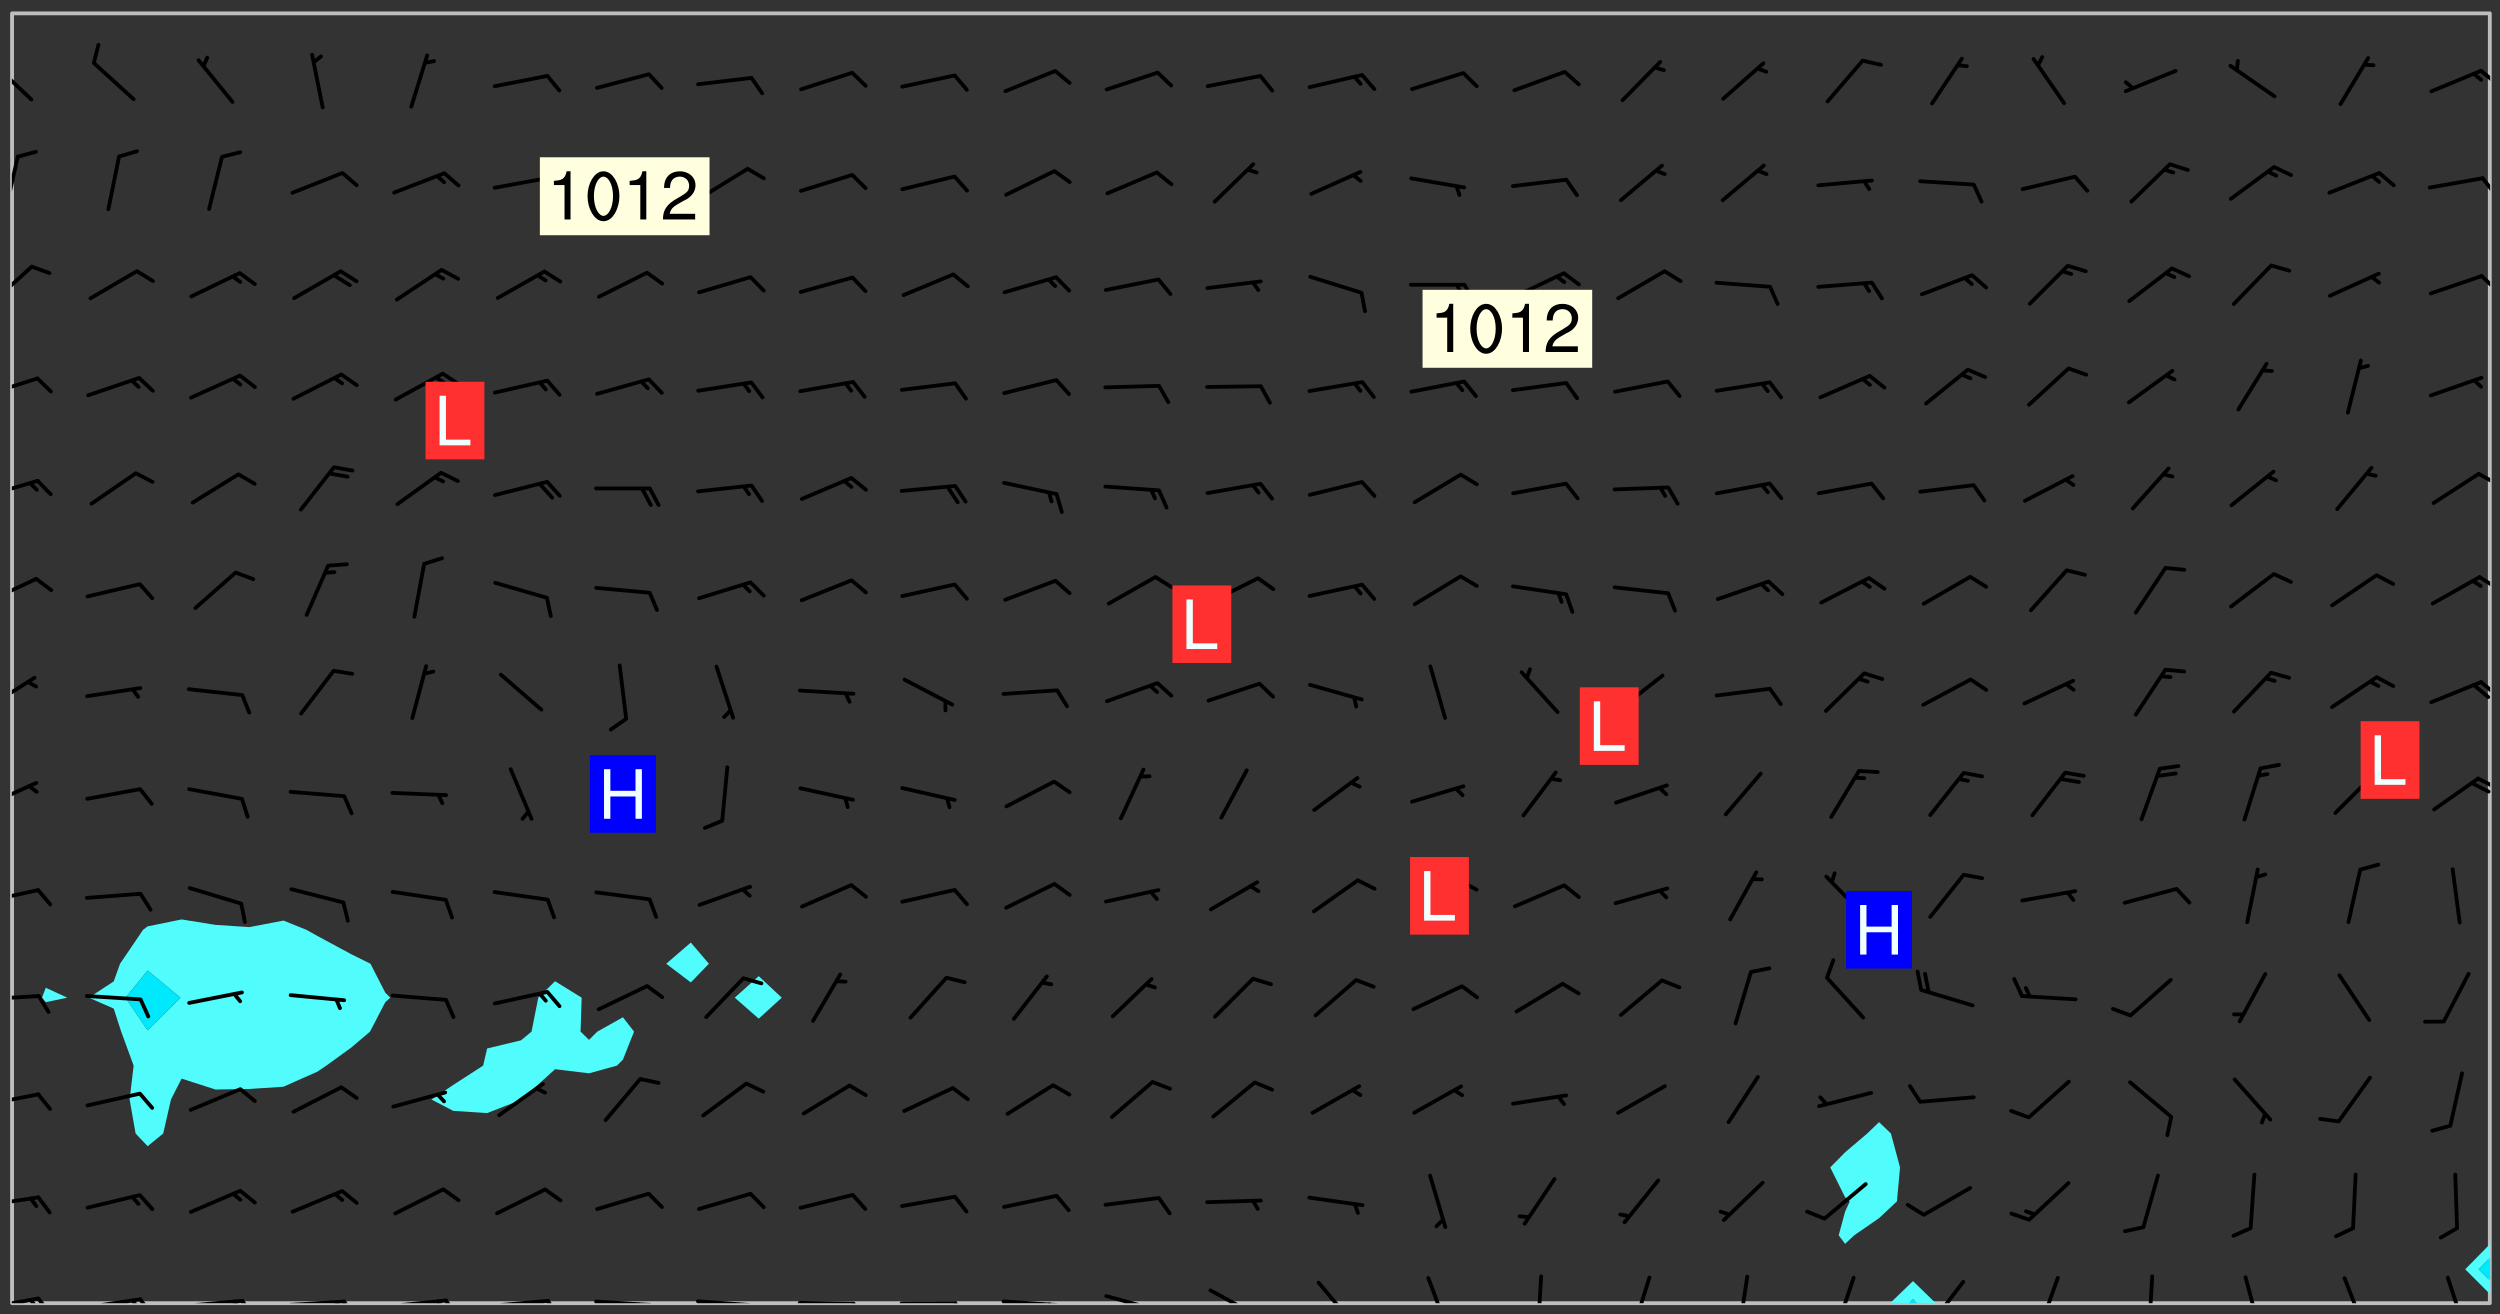 <svg xmlns="http://www.w3.org/2000/svg" role="img" xmlns:xlink="http://www.w3.org/1999/xlink" viewBox="142.45 309.95 326.84 171.84"><rect x="142.45" y="309.95" width="326.84" height="171.84" fill="#333333" stroke="none"/><defs><clipPath id="clip2"><path d="M 144 311.672 L 145 311.672 L 145 480.328 L 144 480.328 Z M 144 311.672"/></clipPath><clipPath id="clip3"><path d="M 144 311.672 L 468 311.672 L 468 480.328 L 144 480.328 Z M 144 311.672"/></clipPath><clipPath id="clip4"><path d="M 389 477 L 396 477 L 396 480.328 L 389 480.328 Z M 389 477"/></clipPath><clipPath id="clip5"><path d="M 391 479 L 394 479 L 394 480.328 L 391 480.328 Z M 391 479"/></clipPath><clipPath id="clip6"><path d="M 467 311.672 L 468 311.672 L 468 473 L 467 473 Z M 467 311.672"/></clipPath><clipPath id="clip7"><path d="M 144 479 L 148 479 L 148 480.328 L 144 480.328 Z M 144 479"/></clipPath><clipPath id="clip8"><path d="M 147 479 L 150 479 L 150 480.328 L 147 480.328 Z M 147 479"/></clipPath><clipPath id="clip9"><path d="M 146 479 L 148 479 L 148 480.328 L 146 480.328 Z M 146 479"/></clipPath><clipPath id="clip10"><path d="M 153 479 L 162 479 L 162 480.328 L 153 480.328 Z M 153 479"/></clipPath><clipPath id="clip11"><path d="M 160 479 L 163 479 L 163 480.328 L 160 480.328 Z M 160 479"/></clipPath><clipPath id="clip12"><path d="M 159 479 L 161 479 L 161 480.328 L 159 480.328 Z M 159 479"/></clipPath><clipPath id="clip13"><path d="M 166 479 L 175 479 L 175 480.328 L 166 480.328 Z M 166 479"/></clipPath><clipPath id="clip14"><path d="M 173 479 L 176 479 L 176 480.328 L 173 480.328 Z M 173 479"/></clipPath><clipPath id="clip15"><path d="M 172 479 L 175 479 L 175 480.328 L 172 480.328 Z M 172 479"/></clipPath><clipPath id="clip16"><path d="M 180 479 L 188 479 L 188 480.328 L 180 480.328 Z M 180 479"/></clipPath><clipPath id="clip17"><path d="M 187 479 L 189 479 L 189 480.328 L 187 480.328 Z M 187 479"/></clipPath><clipPath id="clip18"><path d="M 186 479 L 188 479 L 188 480.328 L 186 480.328 Z M 186 479"/></clipPath><clipPath id="clip19"><path d="M 193 479 L 202 479 L 202 480.328 L 193 480.328 Z M 193 479"/></clipPath><clipPath id="clip20"><path d="M 200 479 L 203 479 L 203 480.328 L 200 480.328 Z M 200 479"/></clipPath><clipPath id="clip21"><path d="M 199 479 L 201 479 L 201 480.328 L 199 480.328 Z M 199 479"/></clipPath><clipPath id="clip22"><path d="M 206 479 L 215 479 L 215 480.328 L 206 480.328 Z M 206 479"/></clipPath><clipPath id="clip23"><path d="M 213 479 L 216 479 L 216 480.328 L 213 480.328 Z M 213 479"/></clipPath><clipPath id="clip24"><path d="M 220 479 L 228 479 L 228 480.328 L 220 480.328 Z M 220 479"/></clipPath><clipPath id="clip25"><path d="M 227 480 L 229 480 L 229 480.328 L 227 480.328 Z M 227 480"/></clipPath><clipPath id="clip26"><path d="M 233 479 L 241 479 L 241 480.328 L 233 480.328 Z M 233 479"/></clipPath><clipPath id="clip27"><path d="M 240 480 L 242 480 L 242 480.328 L 240 480.328 Z M 240 480"/></clipPath><clipPath id="clip28"><path d="M 246 480 L 255 480 L 255 480.328 L 246 480.328 Z M 246 480"/></clipPath><clipPath id="clip29"><path d="M 253 480 L 256 480 L 256 480.328 L 253 480.328 Z M 253 480"/></clipPath><clipPath id="clip30"><path d="M 260 480 L 268 480 L 268 480.328 L 260 480.328 Z M 260 480"/></clipPath><clipPath id="clip31"><path d="M 267 480 L 269 480 L 269 480.328 L 267 480.328 Z M 267 480"/></clipPath><clipPath id="clip32"><path d="M 273 479 L 281 479 L 281 480.328 L 273 480.328 Z M 273 479"/></clipPath><clipPath id="clip33"><path d="M 279 480 L 281 480 L 281 480.328 L 279 480.328 Z M 279 480"/></clipPath><clipPath id="clip34"><path d="M 286 479 L 295 479 L 295 480.328 L 286 480.328 Z M 286 479"/></clipPath><clipPath id="clip35"><path d="M 292 480 L 294 480 L 294 480.328 L 292 480.328 Z M 292 480"/></clipPath><clipPath id="clip36"><path d="M 300 478 L 308 478 L 308 480.328 L 300 480.328 Z M 300 478"/></clipPath><clipPath id="clip37"><path d="M 314 477 L 320 477 L 320 480.328 L 314 480.328 Z M 314 477"/></clipPath><clipPath id="clip38"><path d="M 328 476 L 332 476 L 332 480.328 L 328 480.328 Z M 328 476"/></clipPath><clipPath id="clip39"><path d="M 343 476 L 345 476 L 345 480.328 L 343 480.328 Z M 343 476"/></clipPath><clipPath id="clip40"><path d="M 355 476 L 359 476 L 359 480.328 L 355 480.328 Z M 355 476"/></clipPath><clipPath id="clip41"><path d="M 369 476 L 372 476 L 372 480.328 L 369 480.328 Z M 369 476"/></clipPath><clipPath id="clip42"><path d="M 382 476 L 386 476 L 386 480.328 L 382 480.328 Z M 382 476"/></clipPath><clipPath id="clip43"><path d="M 394 477 L 400 477 L 400 480.328 L 394 480.328 Z M 394 477"/></clipPath><clipPath id="clip44"><path d="M 408 476 L 412 476 L 412 480.328 L 408 480.328 Z M 408 476"/></clipPath><clipPath id="clip45"><path d="M 423 476 L 425 476 L 425 480.328 L 423 480.328 Z M 423 476"/></clipPath><clipPath id="clip46"><path d="M 435 476 L 439 476 L 439 480.328 L 435 480.328 Z M 435 476"/></clipPath><clipPath id="clip47"><path d="M 448 476 L 452 476 L 452 480.328 L 448 480.328 Z M 448 476"/></clipPath><clipPath id="clip48"><path d="M 462 476 L 465 476 L 465 480.328 L 462 480.328 Z M 462 476"/></clipPath><clipPath id="clip49"><path d="M 144 466 L 148 466 L 148 468 L 144 468 Z M 144 466"/></clipPath><clipPath id="clip50"><path d="M 144 452 L 148 452 L 148 455 L 144 455 Z M 144 452"/></clipPath><clipPath id="clip51"><path d="M 144 439 L 148 439 L 148 441 L 144 441 Z M 144 439"/></clipPath><clipPath id="clip52"><path d="M 144 426 L 148 426 L 148 429 L 144 429 Z M 144 426"/></clipPath><clipPath id="clip53"><path d="M 144 412 L 148 412 L 148 416 L 144 416 Z M 144 412"/></clipPath><clipPath id="clip54"><path d="M 466 411 L 468 411 L 468 414 L 466 414 Z M 466 411"/></clipPath><clipPath id="clip55"><path d="M 465 412 L 468 412 L 468 414 L 465 414 Z M 465 412"/></clipPath><clipPath id="clip56"><path d="M 144 398 L 148 398 L 148 403 L 144 403 Z M 144 398"/></clipPath><clipPath id="clip57"><path d="M 466 398 L 468 398 L 468 401 L 466 401 Z M 466 398"/></clipPath><clipPath id="clip58"><path d="M 144 385 L 148 385 L 148 389 L 144 389 Z M 144 385"/></clipPath><clipPath id="clip59"><path d="M 466 385 L 468 385 L 468 387 L 466 387 Z M 466 385"/></clipPath><clipPath id="clip60"><path d="M 144 372 L 148 372 L 148 376 L 144 376 Z M 144 372"/></clipPath><clipPath id="clip61"><path d="M 466 371 L 468 371 L 468 374 L 466 374 Z M 466 371"/></clipPath><clipPath id="clip62"><path d="M 144 359 L 148 359 L 148 362 L 144 362 Z M 144 359"/></clipPath><clipPath id="clip63"><path d="M 144 344 L 147 344 L 147 350 L 144 350 Z M 144 344"/></clipPath><clipPath id="clip64"><path d="M 466 345 L 468 345 L 468 348 L 466 348 Z M 466 345"/></clipPath><clipPath id="clip65"><path d="M 144 330 L 146 330 L 146 338 L 144 338 Z M 144 330"/></clipPath><clipPath id="clip66"><path d="M 466 333 L 468 333 L 468 336 L 466 336 Z M 466 333"/></clipPath><clipPath id="clip67"><path d="M 144 317 L 147 317 L 147 324 L 144 324 Z M 144 317"/></clipPath><clipPath id="clip68"><path d="M 466 318 L 468 318 L 468 322 L 466 322 Z M 466 318"/></clipPath><g id="surface1410" clip-path="url(#clip1)"><path fill="#fff" fill-opacity="0" fill-rule="evenodd" d="M 0 0 L 1000 0 L 1000 1000 L 0 1000 Z M 0 0"/><path fill="#d3d3d3" fill-opacity="0" fill-rule="evenodd" d="M162.152 355.867L161.918 356.16 161.977 356.395 162.094 356.566 162.27 356.801 162.562 357.148 162.676 357.207 162.793 357.035 162.852 356.801 163.027 356.625 163.492 356.449 164.191 356.449 164.426 356.742 164.715 357.559 164.773 357.734 164.949 357.965 165.301 358.199 166 358.898 166.172 359.074 166.406 359.422 166.641 359.832 166.93 360.414 167.34 360.879 167.57 361.113 167.805 361.289 167.922 361.52 168.098 361.812 168.27 362.977 168.27 363.211 168.328 363.5 168.387 363.617 168.504 363.734 168.852 364.145 168.969 364.316 169.145 364.492 169.32 364.727 169.438 364.898 169.609 365.25 169.668 365.484 169.902 365.891 170.137 365.832 169.961 366.008 169.902 366.938 169.32 366.938 169.086 366.824 168.738 366.938 168.621 367.055 168.562 367.348 168.504 367.523 168.387 367.695 167.922 367.988 167.863 368.223 167.805 368.336 167.805 368.98 167.863 369.152 167.863 369.562 167.922 369.621 167.922 370.027 167.98 370.434 168.098 370.609 168.156 370.668 168.387 371.309 168.328 371.602 168.328 372.301 168.27 372.883 168.27 373.117 168.211 373.348 168.156 373.699 168.156 375.621 168.211 375.738 168.637 375.738 168.27 375.855 168.246 376.207 169.137 377.375 170.879 377.914 172.219 378.273 172.219 378.812 172.309 379.621 172.844 380.336 174.363 380.605 175.254 380.52 175.344 381.684 175.879 381.863 177.039 381.684 179.094 380.699 180.254 380.336 182.133 380.16 183.828 379.98 183.648 380.699 182.133 380.785 180.883 380.875 180.078 381.145 179.004 381.953 179.273 382.672 179.809 383.57 179.629 384.195 179.363 385.004 179.629 386.082 180.254 386.98 181.059 387.16 182.309 386.98 182.043 387.703 182.141 388.207 182.195 388.5 182.195 388.672 182.254 388.965 182.254 389.371 182.43 389.488 182.781 389.605 183.188 389.605 183.48 389.43 183.594 389.312 183.652 389.195 183.77 388.965 183.828 388.789 184.18 388.324 184.41 388.148 184.586 388.09 184.762 388.148 184.82 388.324 184.938 389.312 184.992 389.781 185.051 389.953 185.168 390.188 185.344 390.246 186.16 390.305 186.449 390.305 186.566 390.539 186.625 390.945 186.684 391.297 186.684 392.402 186.801 392.695 186.918 393.043 187.207 393.742 187.383 394.094 187.965 394.848 188.316 395.023 188.488 395.082 188.957 395.316 189.598 395.781 189.945 396.016 190.238 396.191 190.531 396.246 190.762 396.309 191.578 396.656 191.871 396.832 191.984 397.004 192.336 397.355 192.453 397.531 192.977 398.172 192.977 398.461 193.035 398.812 193.035 399.16 193.094 399.512 193.152 399.801 193.27 399.859 193.441 399.918 193.617 399.918 194.199 400.152 194.375 400.27 194.551 400.559 194.727 400.793 194.84 401.027 195.133 401.258 195.25 401.375 195.25 401.785 195.309 401.84 195.598 402.074 195.832 402.191 195.891 402.309 196.008 402.48 196.066 402.598 196.297 402.832 196.355 403.008 196.59 403.066 196.707 403.125 196.59 403.238 196.531 403.355 196.531 403.473 196.414 403.766 196.297 404.055 196.297 404.637 196.473 404.754 196.59 404.812 196.648 404.93 196.766 405.047 196.879 405.105 197.055 405.453 197.113 405.805 197.172 406.211 197.172 406.387 197.113 406.562 196.996 407.262 196.996 407.434 197.113 407.609 197.406 407.902 197.812 407.902 197.988 408.02 198.105 408.191 198.223 408.484 198.223 408.719 197.695 408.719 197.465 408.484 197.23 408.484 197.055 408.543 196.996 409.242 197.055 409.59 197.172 409.766 197.348 410.176 197.465 410.406 197.754 410.875 197.93 410.93 198.453 410.93 198.688 410.988 199.445 411.629 199.504 411.922 199.504 412.156 199.562 412.215 199.793 412.562 199.793 412.914 199.676 413.086 199.676 413.379 199.969 413.668 200.262 413.844 200.434 413.902 200.727 414.078 201.02 414.195 201.602 414.602 201.891 414.836 202.184 415.012 202.402 415.172 202.418 415.184 202.648 415.359 203.289 415.883 203.465 416.117 203.582 416.293 203.758 416.469 203.871 416.641 203.871 417.281 203.988 417.457 204.457 417.574 205.039 417.691 205.273 417.75 205.504 417.863 205.797 417.98 205.91 418.039 206.496 418.391 206.785 418.562 206.961 418.625 207.137 418.68 207.312 418.738 208.012 419.09 208.301 419.266 208.535 419.32 208.824 419.496 209.059 419.613 209.699 420.02 209.992 420.137 210.164 420.195 210.398 420.254 210.809 420.312 211.039 420.371 211.273 420.488 211.332 420.66 210.922 420.836 211.391 420.895 211.449 421.188 211.562 421.422 211.738 421.477 211.973 421.535 212.148 421.594 212.555 421.711 213.195 421.945 213.312 422.117 213.371 422.352 213.371 422.527 213.312 422.645 213.254 423.051 213.488 423.285 213.605 423.344 213.953 423.461 214.594 423.691 214.77 423.809 215.059 423.926 215.234 424.102 215.469 424.566 216.051 425.672 216.227 425.848 216.574 426.023 216.75 426.141 217.102 426.258 218.148 426.781 218.383 426.84 218.848 426.953 219.141 427.012 219.605 427.188 220.363 427.77 220.598 428.004 220.945 428.469 221.121 428.645 221.41 428.879 222.227 429.578 222.52 429.754 222.809 430.043 223.102 430.219 223.395 430.508 224.09 431.148 224.266 431.324 224.559 431.559 224.848 431.793 225.316 432.082 225.957 432.664 226.305 432.898 226.539 433.191 226.887 433.539 227.238 434.004 228.172 434.996 228.52 435.402 228.637 435.578 228.871 435.637 228.984 435.754 229.629 435.93 229.859 436.043 230.094 436.102 230.387 436.277 230.617 436.395 231.551 437.094 231.957 437.5 232.191 437.676 232.598 437.852 232.832 437.969 233.648 438.316 233.996 438.551 234.23 438.668 234.523 438.957 234.754 439.074 235.512 439.426 235.863 439.598 236.094 439.656 236.387 439.773 236.621 439.832 237.492 440.008 238.309 440.008 238.777 440.238 238.949 440.297 239.824 440.996 240.289 441.113 240.582 441.172 240.758 441.23 240.988 441.289 241.457 441.348 241.805 441.406 242.156 441.465 242.562 441.523 242.855 441.523 243.027 441.582 243.027 441.812 243.203 441.988 243.496 441.988 243.844 442.047 244.195 442.105 244.895 442.223 245.535 442.223 246 441.988 246.293 441.812 246.465 441.695 246.875 441.523 247.164 441.348 248.098 440.883 248.566 440.59 249.09 440.297 249.555 440.125 250.02 439.949 251.07 439.484 251.359 439.367 251.77 439.25 252.059 439.133 252.586 438.957 254.102 438.258 254.684 437.91 254.973 437.852 255.266 437.793 255.613 437.676 256.488 437.445 256.84 437.328 256.953 437.328 257.188 437.27 258.062 437.035 258.297 436.977 259.109 436.977 259.461 436.918 260.277 436.801 260.449 436.742 260.801 436.688 261.094 436.629 261.324 436.57 262.141 436.395 262.316 436.336 262.664 436.336 262.898 436.277 263.363 436.16 264.121 435.988 264.355 435.93 264.703 435.93 265.113 435.812 265.402 435.754 266.688 435.695 266.977 435.695 267.387 435.637 267.617 435.578 267.793 435.578 268.668 435.461 269.074 435.461 269.484 435.344 269.832 435.344 270.184 435.23 271.055 435.172 272.805 435.172 273.852 435.461 274.262 435.578 274.551 435.695 274.902 435.812 275.191 435.93 276.242 436.102 276.531 436.16 276.824 436.16 277.117 436.219 277.289 436.277 277.699 436.336 277.871 436.395 277.988 436.453 278.105 436.453 278.223 436.512 278.574 436.57 278.688 436.57 279.098 436.637 281.02 437.031 282.945 437.426 284.465 437.875 286.16 438.594 288.305 439.398 289.91 438.68 291.34 437.875 292.5 436.797 293.75 436.348 296.785 435.629 298.66 435.27 300.805 433.922 303.039 432.668 305.539 431.41 307.234 430.961 309.02 430.781 310.18 430.512 310.805 431.051 312.145 430.781 312.859 429.793 313.844 428.449 314.289 428.27 315.094 427.91 316.969 427.371 318.754 426.922 320.004 426.652 321.164 426.562 322.863 426.473 324.824 426.203 326.074 426.113 326.613 426.113 327.238 426.023 328.129 426.023 330.273 425.844 332.684 425.664 335.273 425.574 336.969 425.754 338.578 425.844 340.008 426.203 341.168 426.922 343.043 427.91 344.203 429.438 344.469 430.152 345.098 430.242 345.453 431.141 345.988 431.68 346.523 433.207 347.598 433.566 348.133 433.566 347.328 434.102 347.418 435.809 348.133 438.504 349.023 439.309 349.918 440.297 350.633 441.555 352.418 442.094 353.938 441.914 354.293 443.258 355.902 442.453 356.883 441.914 357.152 442.184 357.469 441.969 357.688 441.824 358.488 442.273 358.938 441.914 359.293 441.914 359.828 441.645 360.367 440.926 360.902 440.656 361.527 439.668 362.688 440.117 363.527 440.488 364.922 441.105 366.617 440.926 368.223 440.926 370.008 441.016 370.188 439.309 370.723 437.965 371.527 438.234 372.02 439.082 372.422 439.488 372.332 440.027 372.332 440.387 373.047 440.836 373.758 440.566 375.188 440.566 375.547 441.555 375.992 442.812 376.707 444.156 377.957 444.785 379.652 445.414 380.367 445.234 380.547 444.695 381.527 444.605 381.977 444.965 382.062 446.223 381.797 446.852 381.262 447.031 381.262 447.57 381.977 448.555 382.242 449.094 383.227 450.082 384.027 451.16 383.762 451.52 383.672 452.418 383.047 454.75 382.691 456.816 382.602 458.609 382.422 459.328 382.332 459.867 382.332 461.305 381.352 463.188 380.992 464.895 380.457 465.793 379.652 466.961 379.387 467.5 381.441 468.754 381.527 469.113 381.172 469.652 381.082 469.473 381.082 470.281 381.172 471.719 380.727 472.434 379.652 472.527 379.387 473.242 379.922 474.141 380.727 474.859 381.887 475.668 383.227 475.938 383.672 476.297 383.316 476.746 381.527 476.656 380.277 476.207 379.562 475.488 378.938 475.398 378.762 478.988 378.574 480.297 467.934 480.297 467.934 311.703 412.664 311.703 412.664 360.785 413.426 360.91 416.715 361.453 418.738 364.289 418.738 367.043 421.09 367.375 423.438 367.707 427.488 367.707 426.109 371.867 424.086 372.574 422.062 373.277 421.52 373.621 418.926 375.238 418.738 375.355 416.715 373.277 415.984 370.535 413.312 368.457 411.938 364.957 411.871 364.875 409.914 362.203 412.664 360.785 412.664 311.703 294.422 311.703 294.422 403.117 294.539 403.148 294.672 403.16 294.746 403.234 294.852 403.281 294.941 403.34 295.027 403.398 295.117 403.457 295.414 403.754 295.473 403.844 295.504 403.961 295.531 404.078 295.547 404.215 295.516 404.332 295.457 404.422 295.398 404.508 295.355 404.613 295.309 404.715 295.281 404.836 295.281 404.98 295.457 405.25 295.605 405.398 295.68 405.484 295.754 405.559 295.797 405.664 295.859 405.754 295.918 405.84 295.961 405.945 296.02 406.035 296.066 406.137 296.109 406.242 296.168 406.328 296.285 406.508 296.359 406.582 296.422 406.668 296.48 406.758 296.523 406.863 296.582 406.953 296.641 407.039 296.703 407.129 296.762 407.219 296.805 407.32 296.922 407.5 296.996 407.574 297.055 407.66 297.129 407.734 297.219 407.793 297.324 407.84 297.473 407.84 297.605 407.824 297.738 407.84 297.84 407.793 297.914 407.719 297.961 407.617 297.945 407.484 297.945 407.336 297.898 407.23 297.871 407.113 297.824 407.012 297.797 406.891 297.754 406.789 297.691 406.699 297.648 406.598 297.605 406.492 297.574 406.375 297.559 406.242 297.547 406.105 297.633 406.047 297.691 405.961 297.812 405.93 297.855 406.035 297.871 406.168 297.871 406.285 297.93 406.387 297.988 406.477 298.078 406.535 298.227 406.684 298.285 406.773 298.328 406.879 298.316 406.98 298.402 407.039 298.508 407.086 298.594 407.145 298.684 407.203 298.758 407.277 298.641 407.305 298.535 407.352 298.449 407.41 298.375 407.484 298.316 407.574 298.254 407.66 298.227 407.781 298.18 407.883 298.137 407.988 298.105 408.105 298.094 408.238 298.078 408.371 298.078 408.52 298.105 408.637 298.152 408.742 298.195 408.844 298.254 408.934 298.328 409.008 298.418 409.066 298.492 409.141 298.582 409.199 298.641 409.289 298.684 409.395 298.73 409.496 298.848 409.527 298.98 409.543 299.129 409.543 299.246 409.512 299.352 409.555 299.395 409.66 299.441 409.762 299.469 409.883 299.5 410 299.527 410.117 299.559 410.238 299.586 410.355 299.691 410.398 299.793 410.445 299.926 410.43 300.074 410.578 300.137 410.664 300.211 410.738 300.281 410.812 300.371 410.875 300.477 410.918 300.578 410.961 300.695 410.992 300.832 411.008 300.949 410.977 301.023 410.902 301.051 410.785 301.039 410.652 301.008 410.531 300.98 410.414 301.023 410.309 301.141 410.309 301.23 410.371 301.348 410.398 301.496 410.398 301.629 410.414 301.777 410.414 301.91 410.43 302.043 410.414 302.191 410.414 302.324 410.398 302.457 410.387 302.594 410.398 302.711 410.371 302.844 410.355 303.035 410.297 302.977 410.473 302.961 410.605 302.934 410.727 302.918 410.859 302.859 410.945 302.727 410.961 302.621 411.008 302.516 411.051 302.398 411.082 302.281 411.109 302.016 411.141 301.867 411.141 301.734 411.156 301.66 411.23 301.719 411.316 301.867 411.465 301.984 411.645 302.059 411.715 302.148 411.777 302.238 411.836 302.324 411.895 302.414 411.953 302.516 411.996 302.621 412.059 302.727 412.102 302.812 412.16 302.918 412.207 303.02 412.25 303.199 412.367 303.258 412.457 303.215 412.559 303.168 412.664 303.184 412.797 303.406 413.02 303.465 413.109 303.508 413.211 303.539 413.332 303.582 413.434 303.598 413.566 303.629 413.684 303.641 413.82 303.672 413.938 303.82 414.086 303.922 414.129 304.027 414.172 304.145 414.203 304.277 414.219 304.414 414.234 304.531 414.234 304.648 414.203 304.738 414.145 304.781 414.039 304.828 413.938 304.871 413.832 304.902 413.715 304.914 413.582 304.914 413.434 304.902 413.301 304.887 413.168 304.855 413.051 304.812 412.945 304.766 412.84 304.723 412.738 304.68 412.633 304.664 412.5 304.68 412.367 304.707 412.25 304.738 412.133 304.766 412.012 304.812 411.91 304.902 411.852 304.988 411.789 305.062 411.715 305.152 411.656 305.375 411.434 305.434 411.348 305.508 411.273 305.625 411.094 305.684 411.008 305.684 410.859 305.609 410.785 305.508 410.738 305.402 410.695 305.301 410.652 305.242 410.562 305.195 410.457 305.168 410.34 305.258 410.281 305.375 410.25 305.477 410.207 305.656 410.09 305.805 409.941 305.816 409.809 305.805 409.703 305.715 409.645 305.582 409.66 305.434 409.66 305.301 409.676 305.168 409.66 305.047 409.629 304.961 409.57 304.887 409.496 304.828 409.406 304.766 409.32 304.648 409.141 304.59 409.055 304.621 408.934 304.707 408.875 304.828 408.844 304.887 408.758 304.887 408.637 304.855 408.52 304.797 408.43 304.738 408.344 304.691 408.238 304.664 408.121 304.648 407.988 304.707 407.898 304.781 407.824 304.871 407.766 304.988 407.586 305.062 407.512 305.121 407.426 305.27 407.277 305.391 407.246 305.523 407.23 305.656 407.246 305.73 407.32 305.773 407.426 305.789 407.559 305.758 407.676 305.641 407.707 305.508 407.719 305.359 407.867 305.316 407.973 305.27 408.074 305.242 408.195 305.211 408.312 305.211 408.461 305.242 408.578 305.285 408.684 305.344 408.773 305.418 408.844 305.492 408.918 305.609 408.949 305.73 408.977 305.848 408.949 305.98 408.934 306.098 408.934 306.188 408.992 306.262 409.066 306.309 409.172 306.367 409.258 306.469 409.305 306.602 409.32 306.707 409.363 306.793 409.422 306.781 409.527 306.707 409.602 306.527 409.719 306.469 409.809 306.379 409.867 306.309 409.941 306.234 410.016 306.172 410.105 306.145 410.223 306.129 410.355 306.145 410.488 306.129 410.621 306.129 410.77 306.145 410.902 306.172 411.02 306.203 411.141 306.277 411.215 306.367 411.273 306.453 411.332 306.543 411.391 306.66 411.422 306.66 411.508 306.559 411.555 306.469 411.613 306.203 411.645 306.086 411.672 305.938 411.672 305.832 411.715 305.73 411.762 305.672 411.852 305.609 412.086 305.598 412.219 305.566 412.34 305.551 412.473 305.551 412.766 305.539 412.898 305.551 413.035 305.566 413.168 305.699 413.184 305.832 413.195 305.953 413.227 306.039 413.285 306.113 413.359 306.16 413.465 306.203 413.566 306.219 413.699 306.219 414.145 306.203 414.277 306.203 414.723 306.234 414.988 306.262 415.105 306.277 415.238 306.309 415.355 306.395 415.566 306.426 415.832 306.426 415.98 306.395 416.098 306.367 416.215 306.336 416.336 306.309 416.453 306.277 416.57 306.246 416.691 306.234 416.824 306.219 416.957 306.309 417.016 306.426 416.984 306.527 417 306.574 417.105 306.543 417.371 306.543 417.812 306.5 417.918 306.453 418.023 306.41 418.125 306.367 418.23 306.309 418.316 306.277 418.438 306.234 418.555 306.203 418.672 306.188 418.805 306.203 418.938 306.262 419.027 306.367 419.074 306.453 419.133 306.512 419.219 306.5 419.355 306.469 419.473 306.426 419.574 306.426 420.02 306.41 420.152 306.41 420.301 306.379 420.418 306.336 420.523 306.309 420.641 306.262 420.746 306.219 420.848 306.188 420.969 306.16 421.086 306.129 421.219 306.098 421.336 306.07 421.453 306.027 421.559 305.996 421.676 305.965 421.797 305.953 421.93 305.938 422.062 305.938 422.359 305.965 422.477 305.965 422.625 306.012 423.023 306.039 423.141 306.098 423.23 306.219 423.262 306.367 423.262 306.5 423.246 306.559 423.336 306.559 423.453 306.5 423.543 306.41 423.602 306.309 423.645 306.203 423.691 306.113 423.75 306.027 423.809 305.891 423.824 305.773 423.793 305.641 423.777 305.539 423.824 305.477 423.91 305.465 424.047 305.449 424.18 305.418 424.297 305.391 424.414 305.375 424.547 305.344 424.668 305.344 424.965 305.359 425.098 305.391 425.215 305.391 425.363 305.402 425.496 305.402 425.645 305.375 425.762 305.328 425.863 305.301 425.984 305.27 426.102 305.211 426.191 305.137 426.266 305.035 426.309 304.93 426.355 304.812 426.383 304.691 426.414 304.59 426.367 304.648 426.281 304.754 426.234 304.781 426.117 304.812 426 304.84 425.879 304.871 425.762 304.871 425.613 304.887 425.48 304.855 425.363 304.812 425.258 304.707 425.273 304.633 425.348 304.531 425.391 304.441 425.453 304.367 425.527 304.324 425.629 304.309 425.762 304.277 425.879 304.25 426 304.219 426.117 304.191 426.234 304.16 426.355 304.133 426.473 304.102 426.59 304.059 426.695 303.969 426.754 303.879 426.754 303.762 426.723 303.73 426.637 303.746 426.5 303.715 426.383 303.715 426.234 303.703 426.102 303.703 425.953 303.641 425.719 303.613 425.598 303.57 425.496 303.523 425.391 303.465 425.305 303.406 425.215 303.363 425.109 303.301 425.023 303.152 424.875 303.082 424.801 302.977 424.754 302.871 424.711 302.77 424.668 302.473 424.371 302.383 424.297 302.297 424.238 302.191 424.195 302.102 424.133 302.016 424.074 301.91 424.031 301.82 423.973 301.734 423.91 301.66 423.84 301.555 423.793 301.469 423.734 301.363 423.691 301.273 423.629 301.172 423.586 301.066 423.543 300.98 423.484 300.875 423.438 300.77 423.395 300.668 423.348 300.578 423.289 300.477 423.246 300.371 423.203 300.281 423.141 300.164 423.113 300.031 423.098 299.898 423.113 299.75 423.113 299.617 423.129 299.5 423.098 299.41 423.039 299.336 422.965 299.246 422.906 299.145 422.859 298.996 422.859 298.875 422.832 298.773 422.789 298.699 422.715 298.582 422.535 298.492 422.477 298.391 422.434 298.301 422.371 298.195 422.328 298.105 422.27 298.02 422.211 297.914 422.164 297.855 422.078 297.797 421.988 297.754 421.883 297.707 421.781 297.633 421.707 297.547 421.648 297.473 421.574 297.383 421.516 297.16 421.293 297.117 421.188 297.086 420.922 297.191 420.879 297.336 420.879 297.441 420.922 297.516 420.996 297.605 421.055 297.691 421.113 297.797 421.16 297.887 421.219 298.035 421.367 298.105 421.441 298.254 421.59 298.316 421.676 298.391 421.75 298.477 421.809 298.551 421.883 298.641 421.945 298.73 422.004 298.816 422.062 299.086 422.238 299.188 422.285 299.293 422.328 299.395 422.371 299.441 422.297 299.5 422.211 299.574 422.137 299.645 422.062 299.75 422.105 299.824 422.18 299.883 422.27 299.926 422.371 299.973 422.477 300.016 422.582 300.137 422.609 300.254 422.582 300.328 422.492 300.371 422.387 300.43 422.297 300.504 422.223 300.609 422.18 300.727 422.152 300.859 422.164 300.949 422.223 301.098 422.371 301.156 422.461 301.199 422.566 301.246 422.668 301.289 422.773 301.332 422.875 301.438 422.922 301.543 422.965 301.676 422.98 301.762 422.922 301.82 422.832 301.895 422.758 302 422.715 302.117 422.742 302.223 422.789 302.324 422.832 302.43 422.875 302.531 422.922 302.711 423.039 302.711 423.156 302.695 423.289 302.711 423.422 302.727 423.559 302.785 423.645 302.887 423.691 303.008 423.719 303.125 423.75 303.273 423.75 303.391 423.719 303.449 423.629 303.629 423.512 303.688 423.422 303.762 423.348 303.82 423.262 303.938 423.082 304.117 422.965 304.234 422.996 304.324 423.055 304.367 423.129 304.352 423.262 304.352 423.379 304.441 423.438 304.59 423.438 304.723 423.422 304.855 423.41 305.121 423.379 305.227 423.336 305.344 423.305 305.465 423.277 305.539 423.203 305.609 423.129 305.672 423.039 305.656 422.934 305.609 422.832 305.508 422.789 305.402 422.773 305.285 422.801 305.02 422.832 304.871 422.832 304.797 422.758 304.707 422.699 304.59 422.668 304.473 422.641 304.34 422.625 304.191 422.625 304.059 422.641 303.762 422.641 303.656 422.594 303.508 422.445 303.465 422.344 303.406 422.254 303.629 422.031 303.715 421.973 303.82 421.93 303.938 421.898 304.07 421.883 304.203 421.898 304.34 421.914 304.441 421.957 304.574 421.945 304.664 421.883 304.766 421.84 304.828 421.75 304.781 421.648 304.691 421.59 304.574 421.559 304.473 421.516 304.414 421.426 304.352 421.336 304.352 421.219 304.367 421.086 304.473 421.039 304.547 420.969 304.547 420.848 304.457 420.789 304.426 420.672 304.516 420.613 304.59 420.539 304.633 420.434 304.691 420.344 304.738 420.242 304.754 420.109 304.754 419.961 304.707 419.855 304.664 419.754 304.574 419.695 304.441 419.68 304.34 419.637 304.203 419.621 304.086 419.59 303.641 419.59 303.508 419.574 303.375 419.562 303.242 419.547 303.125 419.516 302.977 419.516 302.844 419.5 302.711 419.488 302.445 419.457 302.324 419.414 302.238 419.355 302.164 419.281 302.164 419.133 302.176 419 302.281 418.953 302.383 418.91 302.516 418.895 302.668 418.895 302.801 418.879 303.094 418.879 303.215 418.91 303.316 418.953 303.406 419.012 303.641 419.074 303.762 419.027 303.852 418.969 303.953 418.926 304.086 418.91 304.191 418.953 304.293 419 304.426 419.012 304.547 418.984 304.691 418.984 304.812 418.953 304.93 418.926 305.035 418.879 305.109 418.805 305.195 418.746 305.344 418.598 305.402 418.512 305.449 418.406 305.477 418.289 305.492 418.184 305.391 418.141 305.301 418.082 305.184 418.051 305.078 418.008 304.988 417.945 304.914 417.859 304.84 417.785 304.738 417.742 304.633 417.695 304.531 417.652 304.473 417.562 304.426 417.461 304.34 417.25 304.277 417.164 304.219 417.074 304.145 417 304.059 416.941 303.789 416.941 303.672 416.973 303.582 417.031 303.48 417.074 303.348 417.09 303.242 417.074 303.215 416.957 303.152 416.867 303.035 416.836 302.934 416.793 302.785 416.645 302.754 416.527 302.738 416.422 302.812 416.348 302.992 416.23 303.109 416.203 303.227 416.172 303.363 416.188 303.465 416.23 303.57 416.273 303.672 416.32 303.777 416.363 303.895 416.395 304.027 416.41 304.145 416.438 304.277 416.453 304.383 416.438 304.473 416.379 304.398 416.305 304.293 416.262 304.219 416.188 304.145 416.098 303.996 415.949 303.91 415.891 303.82 415.832 303.746 415.758 303.656 415.699 303.555 415.652 303.434 415.625 303.332 415.578 303.227 415.535 303.109 415.504 303.008 415.461 302.887 415.43 302.738 415.43 302.621 415.461 302.516 415.504 302.43 415.566 302.25 415.684 302.164 415.742 302.074 415.801 301.969 415.848 301.883 415.906 301.777 415.949 301.676 415.992 301.57 416.039 301.496 416.113 301.438 416.203 301.379 416.289 301.332 416.395 301.273 416.48 301.199 416.555 301.066 416.543 300.949 416.512 300.832 416.512 300.758 416.586 300.668 416.645 300.594 416.719 300.504 416.777 300.418 416.836 300.312 416.883 300.211 416.926 300.074 416.941 299.973 416.898 299.824 416.75 299.719 416.703 299.633 416.703 299.527 416.75 299.426 416.793 299.305 416.824 299.188 416.793 299.113 416.719 299.113 416.602 299.145 416.48 299.219 416.41 299.277 416.32 299.352 416.246 299.469 416.215 299.574 416.172 299.867 416.172 300 416.156 300.137 416.141 300.238 416.098 300.328 416.039 300.43 415.992 300.52 415.934 300.652 415.922 300.742 415.98 300.875 415.992 300.965 415.934 301.051 415.875 301.156 415.832 301.246 415.773 301.332 415.711 301.422 415.652 301.57 415.504 301.629 415.418 301.688 415.328 301.793 415.285 301.926 415.27 302.043 415.297 302.164 415.328 302.223 415.27 302.281 415.18 302.312 414.914 302.34 414.797 302.445 414.809 302.578 414.824 302.68 414.781 302.77 414.723 302.828 414.633 302.902 414.559 302.961 414.469 303.008 414.367 303.02 414.234 303.008 414.102 302.961 413.996 302.812 413.848 302.754 413.758 302.695 413.672 302.652 413.566 302.652 413.121 302.668 412.988 302.668 412.84 302.68 412.707 302.621 412.648 302.531 412.707 302.43 412.664 302.25 412.547 302.164 412.488 302.102 412.398 302.043 412.309 301.969 412.234 301.883 412.176 301.762 412.207 301.66 412.219 301.555 412.266 301.469 412.324 301.363 412.367 301.215 412.516 301.125 412.574 301.039 412.633 300.949 412.695 300.844 412.738 300.711 412.754 300.711 412.633 300.816 412.59 300.934 412.559 301.008 412.488 301.051 412.383 301.051 412.234 301.023 412.117 300.875 411.969 300.742 411.953 300.594 411.953 300.477 411.984 300.371 412.027 300.27 412.07 300.18 412.133 300.062 412.16 299.988 412.086 300 411.953 299.957 411.852 299.914 411.746 299.824 411.688 299.707 411.715 299.586 411.746 299.469 411.777 299.367 411.82 299.246 411.852 299.145 411.895 299.039 411.938 298.949 411.996 298.848 412.012 298.848 411.895 298.863 411.762 298.805 411.672 298.73 411.715 298.582 411.863 298.523 411.953 298.449 412.027 298.402 412.133 298.359 412.234 298.285 412.309 298.227 412.398 298.152 412.473 298.094 412.559 298.02 412.633 297.93 412.695 297.855 412.766 297.781 412.84 297.68 412.855 297.547 412.871 297.441 412.828 297.441 412.707 297.59 412.559 297.633 412.457 297.691 412.367 297.738 412.266 297.781 412.16 297.84 412.07 297.871 411.953 297.914 411.852 297.945 411.73 297.973 411.613 298.02 411.508 298.062 411.406 298.105 411.301 298.18 411.23 298.27 411.168 298.359 411.109 298.461 411.066 298.758 411.066 299.023 411.035 299.129 410.992 299.055 410.918 298.938 410.887 298.832 410.844 298.742 410.785 298.641 410.738 298.551 410.68 298.449 410.637 298.344 410.594 298.254 410.531 298.168 410.473 298.062 410.43 297.961 410.387 297.84 410.355 297.723 410.324 297.621 410.281 297.5 410.25 297.398 410.207 297.309 410.148 297.266 410.043 297.25 409.91 297.352 409.867 297.484 409.852 297.621 409.867 297.754 409.852 297.855 409.809 297.914 409.719 297.93 409.613 297.84 409.555 297.766 409.48 297.664 409.438 297.574 409.379 297.426 409.23 297.383 409.125 297.367 408.992 297.367 408.699 297.309 408.609 297.219 408.551 297.145 408.477 297.102 408.371 297.07 408.254 297.012 408.164 296.938 408.09 296.82 408.062 296.746 407.988 296.656 407.93 296.566 407.867 296.48 407.809 296.406 407.734 296.348 407.648 296.301 407.543 296.215 407.484 296.066 407.336 295.871 407.277 295.738 407.293 295.637 407.336 295.562 407.41 295.516 407.512 295.473 407.617 295.414 407.707 295.355 407.793 295.059 408.09 294.969 408.148 294.883 408.148 294.82 408.062 294.777 407.957 294.809 407.84 294.867 407.75 294.895 407.633 294.883 407.5 294.793 407.438 294.688 407.484 294.57 407.512 294.453 407.543 294.184 407.719 294.082 407.766 293.965 407.793 293.859 407.84 293.77 407.898 293.668 407.941 293.609 407.855 293.562 407.75 293.578 407.617 293.625 407.512 293.695 407.438 293.77 407.367 293.828 407.277 293.828 407.129 293.785 407.023 293.547 407.023 293.445 407.07 293.414 407.188 293.387 407.305 293.355 407.426 293.281 407.469 293.148 407.484 293.074 407.438 293.031 407.336 292.988 407.23 292.941 407.129 292.898 407.023 292.777 407.055 292.676 407.098 292.543 407.113 292.426 407.145 292.32 407.188 292.23 407.246 292.129 407.293 292.008 407.32 291.875 407.336 291.773 407.293 291.715 407.203 291.668 407.098 291.625 406.996 291.582 406.891 291.582 406.773 291.641 406.684 291.727 406.625 291.906 406.508 292.008 406.461 292.113 406.418 292.219 406.359 292.32 406.316 292.41 406.254 292.512 406.211 292.617 406.152 292.719 406.105 292.809 406.047 292.914 406.004 293.016 405.961 293.105 405.898 293.207 405.855 293.344 405.84 293.461 405.871 293.562 405.914 293.684 405.945 293.785 405.988 293.891 406.035 293.992 406.078 294.098 406.121 294.199 406.168 294.305 406.211 294.406 406.254 294.512 406.301 294.598 406.359 294.703 406.402 294.82 406.434 294.926 406.477 295.027 406.523 295.117 406.582 295.223 406.625 295.324 406.668 295.43 406.715 295.547 406.742 295.648 406.789 295.77 406.816 295.918 406.816 296.004 406.758 296.02 406.656 296.078 406.566 296.051 406.449 295.977 406.375 295.859 406.195 295.785 406.121 295.695 406.047 295.516 405.93 295.43 405.871 295.324 405.828 295.223 405.781 294.953 405.605 294.895 405.516 294.82 405.441 294.762 405.352 294.719 405.25 294.688 405.133 294.672 404.996 294.672 404.434 294.66 404.301 294.645 404.168 294.613 404.051 294.598 403.918 294.586 403.785 294.555 403.664 294.332 403.441 294.273 403.355 294.258 403.25 294.289 403.133 294.422 403.117 294.422 311.703 172.992 311.703 172.992 313.156 172.934 313.391 172.582 314.441 172.41 314.965 172.293 315.312 172.117 315.723 172 315.895 171.766 316.188 171.535 316.246 171.184 316.246 171.066 316.305 170.836 316.711 170.836 317.004 170.953 317.18 171.184 317.41 171.301 317.645 171.941 318.402 172.234 318.867 172.41 319.102 172.641 319.453 172.875 319.801 173.516 320.617 173.691 321.082 173.863 321.492 173.98 322.188 174.156 322.656 174.273 324.055 174.332 324.52 174.332 325.395 174.449 326.441 174.449 331.223 174.391 331.688 174.039 332.969 173.863 333.492 173.75 333.902 173.398 334.832 172.934 336 172.699 336.582 172.582 336.758 172.41 337.105 172.234 337.512 171.883 338.328 171.824 338.621 171.711 338.914 171.594 339.203 171.535 339.379 171.418 340.254 171.359 340.66 171.301 340.777 171.242 340.953 171.184 341.125 170.953 341.652 170.836 341.824 170.836 342.059 170.719 342.293 170.66 342.465 170.484 343.051 170.484 343.34 170.426 343.516 170.426 343.809 170.367 343.922 170.309 344.449 170.309 344.621 170.254 344.855 170.254 347.477 170.078 348.293 169.961 348.469 169.785 348.703 169.668 348.875 169.555 349.109 168.969 350.043 168.738 350.332 168.445 350.797 168.27 351.031 167.98 351.383 167.629 352.082 167.516 352.312 167.34 352.723 167.164 352.953 166.758 353.48 165.941 354.18 165.648 354.352 165.359 354.586 165.184 354.703 165.008 354.879 164.484 355.285 163.957 355.461 163.785 355.637 163.551 355.691 162.91 355.867 162.152 355.867M174.363 386.891L173.289 387.34 173.648 388.234 174.898 387.52 175.344 386.98 174.363 386.891"/><path fill="#d3d3d3" fill-opacity="0" fill-rule="evenodd" d="M201.508 416.598L200.613 416.598 201.062 417.227 202.043 417.586 202.848 417.496 203.293 416.508 203.117 416.598 202.402 416.242 201.508 416.598M356.129 475.668L356.07 475.145 356.07 474.852 356.184 474.559 356.242 474.328 356.711 473.859 356.824 473.859 356.941 473.746 357.059 473.688 357.234 473.688 357.469 473.629 357.816 473.629 358.051 473.688 358.168 473.746 358.398 473.918 358.457 474.094 358.574 474.676 358.574 474.969 358.457 475.145 358.285 475.434 358.109 475.609 357.582 476.133 357.352 476.367 357.234 476.426 357.059 476.426 356.941 476.367 356.535 476.074 356.359 475.957 356.242 475.898 356.184 475.785 356.129 475.668M362.77 464.711L362.711 464.539 362.711 463.43 362.77 463.258 362.945 463.199 363.117 463.141 363.293 463.141 363.527 463.082 363.645 463.141 363.703 463.84 363.645 464.012 363.527 464.188 363.41 464.246 363.176 464.77 363.062 464.828 362.828 464.828 362.77 464.711M372.383 450.32L372.266 450.145 372.266 449.445 372.559 448.57 372.676 448.398 372.852 448.047 372.965 447.816 373.082 447.523 373.434 446.766 373.551 446.535 373.723 446.301 373.898 446.301 374.016 446.242 374.656 446.242 374.773 446.301 375.008 446.535 375.18 446.648 375.531 446.941 375.648 447.059 375.762 447.234 375.762 447.348 375.879 447.406 375.996 447.523 375.996 448.223 375.938 448.398 375.938 448.629 375.879 448.805 375.531 449.855 375.414 450.086 375.297 450.32 375.18 450.379 374.949 450.613 374.309 450.902 373.434 450.902 373.023 450.785 372.383 450.32"/><path fill="none" stroke="#bebebe" stroke-linecap="round" stroke-linejoin="round" stroke-miterlimit="10" stroke-width=".5" d="M 431.957 354.305 L 108.027 354.305 L 108.027 185.68 L 431.957 185.68 L 431.957 354.305" transform="matrix(1 0 0 -1 36 666)"/><g clip-path="url(#clip2)"><path fill="#fff" fill-opacity="0" fill-rule="evenodd" d="M 144 475.891 L 144 480.328 L 144.004 480.328 L 144 480.328 L 144 311.672 L 144.004 311.672 L 144 311.672 L 144 475.891"/></g><g clip-path="url(#clip3)"><path fill="#fff" fill-opacity="0" fill-rule="evenodd" d="M 144.004 480.328 L 144.004 311.672 L 148.438 311.672 L 148.438 439.086 L 147.938 440.383 L 148.438 440.969 L 151.242 440.383 L 148.438 439.086 L 148.438 311.672 L 166.191 311.672 L 166.191 430.152 L 161.754 431.059 L 161.156 431.508 L 158.145 435.945 L 157.316 438.254 L 154.066 440.383 L 157.316 441.805 L 158.293 444.82 L 159.922 449.262 L 159.398 453.699 L 160.176 458.137 L 161.754 459.801 L 163.789 458.137 L 164.801 453.699 L 166.191 450.965 L 170.629 452.391 L 175.066 452.316 L 179.508 452.023 L 183.945 450.055 L 185.117 449.262 L 188.383 446.895 L 190.824 444.82 L 192.82 440.977 L 193.48 440.383 L 192.82 439.727 L 190.883 435.945 L 188.383 434.707 L 183.945 432.316 L 182.504 431.508 L 179.508 430.301 L 175.066 431.156 L 170.629 430.867 L 166.191 430.152 L 166.191 311.672 L 215.016 311.672 L 215.016 438.23 L 212.824 440.383 L 211.941 444.82 L 210.574 445.953 L 206.137 447.023 L 205.613 449.262 L 201.699 451.793 L 198.863 453.699 L 201.699 455.18 L 206.137 455.469 L 210.574 453.738 L 210.637 453.699 L 215.016 449.734 L 219.453 450.273 L 223.113 449.262 L 223.891 448.477 L 225.344 444.82 L 223.891 442.941 L 220.539 444.82 L 219.453 445.898 L 218.352 444.82 L 218.496 440.383 L 215.016 438.23 L 215.016 311.672 L 232.766 311.672 L 232.766 433.176 L 229.547 435.945 L 232.766 438.391 L 235.129 435.945 L 232.766 433.176 L 232.766 311.672 L 241.645 311.672 L 241.645 437.566 L 238.508 440.383 L 241.645 443.125 L 244.652 440.383 L 241.645 437.566 L 241.645 311.672 L 388.109 311.672 L 388.109 456.652 L 386.566 458.137 L 383.672 460.598 L 381.727 462.574 L 383.672 466.473 L 384.285 467.016 L 383.672 468.352 L 382.832 471.453 L 383.672 472.566 L 384.855 471.453 L 388.109 469.207 L 390.445 467.016 L 390.855 462.574 L 389.66 458.137 L 388.109 456.652 L 388.109 311.672 L 467.996 311.672 L 467.996 472.582 L 464.738 475.891 L 467.996 479.148 L 467.996 480.328 L 395.523 480.328 L 392.547 477.43 L 389.551 480.328 L 144.004 480.328"/></g><path fill="#50fcfc" fill-rule="evenodd" d="M148.438 440.969L147.938 440.383 148.438 439.086 151.242 440.383 148.438 440.969M157.316 441.805L154.066 440.383 157.316 438.254 158.145 435.945 161.156 431.508 161.754 431.059 161.754 436.836 158.852 440.383 161.754 444.652 166.043 440.383 161.754 436.836 161.754 431.059 166.191 430.152 170.629 430.867 175.066 431.156 179.508 430.301 182.504 431.508 183.945 432.316 188.383 434.707 190.883 435.945 192.82 439.727 193.48 440.383 192.82 440.977 190.824 444.82 188.383 446.895 185.117 449.262 183.945 450.055 179.508 452.023 175.066 452.316 170.629 452.391 166.191 450.965 164.801 453.699 163.789 458.137 161.754 459.801 160.176 458.137 159.398 453.699 159.922 449.262 158.293 444.82 157.316 441.805"/><path fill="#00e8fc" fill-rule="evenodd" d="M 161.754 444.652 L 158.852 440.383 L 161.754 436.836 L 166.043 440.383 L 161.754 444.652"/><path fill="#50fcfc" fill-rule="evenodd" d="M201.699 455.18L198.863 453.699 201.699 451.793 205.613 449.262 206.137 447.023 210.574 445.953 211.941 444.82 212.824 440.383 215.016 438.23 218.496 440.383 218.352 444.82 219.453 445.898 220.539 444.82 223.891 442.941 225.344 444.82 223.891 448.477 223.113 449.262 219.453 450.273 215.016 449.734 210.637 453.699 210.574 453.738 206.137 455.469 201.699 455.18M232.766 438.391L229.547 435.945 232.766 433.176 235.129 435.945 232.766 438.391M241.645 443.125L238.508 440.383 241.645 437.566 244.652 440.383 241.645 443.125M383.672 466.473L381.727 462.574 383.672 460.598 386.566 458.137 388.109 456.652 389.66 458.137 390.855 462.574 390.445 467.016 388.109 469.207 384.855 471.453 383.672 472.566 382.832 471.453 383.672 468.352 384.285 467.016 383.672 466.473"/><g clip-path="url(#clip4)"><path fill="#50fcfc" fill-rule="evenodd" d="M 389.551 480.328 L 391.992 480.328 L 392.547 479.793 L 393.098 480.328 L 395.523 480.328 L 392.547 477.43 L 389.551 480.328"/></g><g clip-path="url(#clip5)"><path fill="#00e8fc" fill-rule="evenodd" d="M 391.992 480.328 L 392.547 479.793 L 393.098 480.328 L 391.992 480.328"/></g><path fill="#50fcfc" fill-rule="evenodd" d="M 467.996 479.148 L 464.738 475.891 L 467.996 472.582 L 467.996 474.375 L 466.504 475.891 L 467.996 477.383 L 467.996 479.148"/><path fill="#00e8fc" fill-rule="evenodd" d="M 467.996 477.383 L 466.504 475.891 L 467.996 474.375 L 467.996 477.383"/><path fill="#50fcfc" fill-rule="evenodd" d="M 467.996 477.383 L 467.996 479.148 L 468 479.152 L 468 477.387 L 467.996 477.383"/><path fill="#00e8fc" fill-rule="evenodd" d="M 467.996 474.375 L 467.996 477.383 L 468 477.387 L 468 474.371 L 467.996 474.375"/><path fill="#50fcfc" fill-rule="evenodd" d="M 467.996 472.582 L 467.996 474.375 L 468 474.371 L 468 472.578 L 467.996 472.582"/><g clip-path="url(#clip6)"><path fill="#fff" fill-opacity="0" fill-rule="evenodd" d="M 467.996 311.672 L 468 311.672 L 468 472.578 L 468 311.672 L 467.996 311.672"/></g><g clip-path="url(#clip7)"><path fill="none" stroke="#000" stroke-linecap="round" stroke-linejoin="round" stroke-miterlimit="10" stroke-width=".5" d="M 111.461 186.281 L 104.539 185.062" transform="matrix(1 0 0 -1 36 666)"/></g><g clip-path="url(#clip8)"><path fill="none" stroke="#000" stroke-linecap="round" stroke-linejoin="round" stroke-miterlimit="10" stroke-width=".5" d="M 111.461 186.281 L 112.973 184.348" transform="matrix(1 0 0 -1 36 666)"/></g><g clip-path="url(#clip9)"><path fill="none" stroke="#000" stroke-linecap="round" stroke-linejoin="round" stroke-miterlimit="10" stroke-width=".5" d="M 110.453 186.105 L 111.207 185.137" transform="matrix(1 0 0 -1 36 666)"/></g><g clip-path="url(#clip10)"><path fill="none" stroke="#000" stroke-linecap="round" stroke-linejoin="round" stroke-miterlimit="10" stroke-width=".5" d="M 124.793 186.176 L 117.836 185.168" transform="matrix(1 0 0 -1 36 666)"/></g><g clip-path="url(#clip11)"><path fill="none" stroke="#000" stroke-linecap="round" stroke-linejoin="round" stroke-miterlimit="10" stroke-width=".5" d="M 124.793 186.176 L 126.242 184.195" transform="matrix(1 0 0 -1 36 666)"/></g><g clip-path="url(#clip12)"><path fill="none" stroke="#000" stroke-linecap="round" stroke-linejoin="round" stroke-miterlimit="10" stroke-width=".5" d="M 123.781 186.027 L 124.504 185.039" transform="matrix(1 0 0 -1 36 666)"/></g><g clip-path="url(#clip13)"><path fill="none" stroke="#000" stroke-linecap="round" stroke-linejoin="round" stroke-miterlimit="10" stroke-width=".5" d="M 138.129 185.988 L 131.133 185.352" transform="matrix(1 0 0 -1 36 666)"/></g><g clip-path="url(#clip14)"><path fill="none" stroke="#000" stroke-linecap="round" stroke-linejoin="round" stroke-miterlimit="10" stroke-width=".5" d="M 138.129 185.988 L 139.473 183.938" transform="matrix(1 0 0 -1 36 666)"/></g><g clip-path="url(#clip15)"><path fill="none" stroke="#000" stroke-linecap="round" stroke-linejoin="round" stroke-miterlimit="10" stroke-width=".5" d="M 137.109 185.898 L 137.781 184.871" transform="matrix(1 0 0 -1 36 666)"/></g><g clip-path="url(#clip16)"><path fill="none" stroke="#000" stroke-linecap="round" stroke-linejoin="round" stroke-miterlimit="10" stroke-width=".5" d="M 151.453 185.887 L 144.438 185.457" transform="matrix(1 0 0 -1 36 666)"/></g><g clip-path="url(#clip17)"><path fill="none" stroke="#000" stroke-linecap="round" stroke-linejoin="round" stroke-miterlimit="10" stroke-width=".5" d="M 151.453 185.887 L 152.734 183.793" transform="matrix(1 0 0 -1 36 666)"/></g><g clip-path="url(#clip18)"><path fill="none" stroke="#000" stroke-linecap="round" stroke-linejoin="round" stroke-miterlimit="10" stroke-width=".5" d="M 150.434 185.824 L 151.074 184.777" transform="matrix(1 0 0 -1 36 666)"/></g><g clip-path="url(#clip19)"><path fill="none" stroke="#000" stroke-linecap="round" stroke-linejoin="round" stroke-miterlimit="10" stroke-width=".5" d="M 164.758 186.027 L 157.766 185.316" transform="matrix(1 0 0 -1 36 666)"/></g><g clip-path="url(#clip20)"><path fill="none" stroke="#000" stroke-linecap="round" stroke-linejoin="round" stroke-miterlimit="10" stroke-width=".5" d="M 164.758 186.027 L 166.121 183.988" transform="matrix(1 0 0 -1 36 666)"/></g><g clip-path="url(#clip21)"><path fill="none" stroke="#000" stroke-linecap="round" stroke-linejoin="round" stroke-miterlimit="10" stroke-width=".5" d="M 163.738 185.922 L 164.422 184.902" transform="matrix(1 0 0 -1 36 666)"/></g><g clip-path="url(#clip22)"><path fill="none" stroke="#000" stroke-linecap="round" stroke-linejoin="round" stroke-miterlimit="10" stroke-width=".5" d="M 178.074 185.984 L 171.074 185.359" transform="matrix(1 0 0 -1 36 666)"/></g><g clip-path="url(#clip23)"><path fill="none" stroke="#000" stroke-linecap="round" stroke-linejoin="round" stroke-miterlimit="10" stroke-width=".5" d="M 178.074 185.984 L 179.414 183.93" transform="matrix(1 0 0 -1 36 666)"/></g><g clip-path="url(#clip24)"><path fill="none" stroke="#000" stroke-linecap="round" stroke-linejoin="round" stroke-miterlimit="10" stroke-width=".5" d="M 191.398 185.453 L 184.383 185.891" transform="matrix(1 0 0 -1 36 666)"/></g><g clip-path="url(#clip25)"><path fill="none" stroke="#000" stroke-linecap="round" stroke-linejoin="round" stroke-miterlimit="10" stroke-width=".5" d="M 191.398 185.453 L 192.414 183.219" transform="matrix(1 0 0 -1 36 666)"/></g><g clip-path="url(#clip26)"><path fill="none" stroke="#000" stroke-linecap="round" stroke-linejoin="round" stroke-miterlimit="10" stroke-width=".5" d="M 204.711 185.418 L 197.699 185.922" transform="matrix(1 0 0 -1 36 666)"/></g><g clip-path="url(#clip27)"><path fill="none" stroke="#000" stroke-linecap="round" stroke-linejoin="round" stroke-miterlimit="10" stroke-width=".5" d="M 204.711 185.418 L 205.703 183.176" transform="matrix(1 0 0 -1 36 666)"/></g><g clip-path="url(#clip28)"><path fill="none" stroke="#000" stroke-linecap="round" stroke-linejoin="round" stroke-miterlimit="10" stroke-width=".5" d="M 218.035 185.621 L 211.008 185.719" transform="matrix(1 0 0 -1 36 666)"/></g><g clip-path="url(#clip29)"><path fill="none" stroke="#000" stroke-linecap="round" stroke-linejoin="round" stroke-miterlimit="10" stroke-width=".5" d="M 218.035 185.621 L 219.156 183.441" transform="matrix(1 0 0 -1 36 666)"/></g><g clip-path="url(#clip30)"><path fill="none" stroke="#000" stroke-linecap="round" stroke-linejoin="round" stroke-miterlimit="10" stroke-width=".5" d="M 231.348 185.68 L 224.32 185.66" transform="matrix(1 0 0 -1 36 666)"/></g><g clip-path="url(#clip31)"><path fill="none" stroke="#000" stroke-linecap="round" stroke-linejoin="round" stroke-miterlimit="10" stroke-width=".5" d="M 231.348 185.68 L 232.508 183.52" transform="matrix(1 0 0 -1 36 666)"/></g><g clip-path="url(#clip32)"><path fill="none" stroke="#000" stroke-linecap="round" stroke-linejoin="round" stroke-miterlimit="10" stroke-width=".5" d="M 244.656 185.438 L 237.645 185.906" transform="matrix(1 0 0 -1 36 666)"/></g><g clip-path="url(#clip33)"><path fill="none" stroke="#000" stroke-linecap="round" stroke-linejoin="round" stroke-miterlimit="10" stroke-width=".5" d="M 243.637 185.508 L 244.141 184.387" transform="matrix(1 0 0 -1 36 666)"/></g><g clip-path="url(#clip34)"><path fill="none" stroke="#000" stroke-linecap="round" stroke-linejoin="round" stroke-miterlimit="10" stroke-width=".5" d="M 257.852 184.734 L 251.078 186.609" transform="matrix(1 0 0 -1 36 666)"/></g><g clip-path="url(#clip35)"><path fill="none" stroke="#000" stroke-linecap="round" stroke-linejoin="round" stroke-miterlimit="10" stroke-width=".5" d="M 256.867 185.008 L 257.133 183.809" transform="matrix(1 0 0 -1 36 666)"/></g><g clip-path="url(#clip36)"><path fill="none" stroke="#000" stroke-linecap="round" stroke-linejoin="round" stroke-miterlimit="10" stroke-width=".5" d="M 270.863 183.988 L 264.695 187.355" transform="matrix(1 0 0 -1 36 666)"/></g><g clip-path="url(#clip37)"><path fill="none" stroke="#000" stroke-linecap="round" stroke-linejoin="round" stroke-miterlimit="10" stroke-width=".5" d="M 283.355 182.98 L 278.836 188.363" transform="matrix(1 0 0 -1 36 666)"/></g><g clip-path="url(#clip38)"><path fill="none" stroke="#000" stroke-linecap="round" stroke-linejoin="round" stroke-miterlimit="10" stroke-width=".5" d="M 295.641 182.379 L 293.184 188.965" transform="matrix(1 0 0 -1 36 666)"/></g><g clip-path="url(#clip39)"><path fill="none" stroke="#000" stroke-linecap="round" stroke-linejoin="round" stroke-miterlimit="10" stroke-width=".5" d="M 307.523 182.164 L 307.93 189.18" transform="matrix(1 0 0 -1 36 666)"/></g><g clip-path="url(#clip40)"><path fill="none" stroke="#000" stroke-linecap="round" stroke-linejoin="round" stroke-miterlimit="10" stroke-width=".5" d="M 319.992 182.316 L 322.09 189.023" transform="matrix(1 0 0 -1 36 666)"/></g><g clip-path="url(#clip41)"><path fill="none" stroke="#000" stroke-linecap="round" stroke-linejoin="round" stroke-miterlimit="10" stroke-width=".5" d="M 333.836 182.195 L 334.879 189.145" transform="matrix(1 0 0 -1 36 666)"/></g><g clip-path="url(#clip42)"><path fill="none" stroke="#000" stroke-linecap="round" stroke-linejoin="round" stroke-miterlimit="10" stroke-width=".5" d="M 346.555 182.34 L 348.789 189.004" transform="matrix(1 0 0 -1 36 666)"/></g><g clip-path="url(#clip43)"><path fill="none" stroke="#000" stroke-linecap="round" stroke-linejoin="round" stroke-miterlimit="10" stroke-width=".5" d="M 358.859 182.875 L 363.113 188.469" transform="matrix(1 0 0 -1 36 666)"/></g><g clip-path="url(#clip44)"><path fill="none" stroke="#000" stroke-linecap="round" stroke-linejoin="round" stroke-miterlimit="10" stroke-width=".5" d="M 373.125 182.359 L 375.477 188.98" transform="matrix(1 0 0 -1 36 666)"/></g><g clip-path="url(#clip45)"><path fill="none" stroke="#000" stroke-linecap="round" stroke-linejoin="round" stroke-miterlimit="10" stroke-width=".5" d="M 387.41 182.164 L 387.82 189.18" transform="matrix(1 0 0 -1 36 666)"/></g><g clip-path="url(#clip46)"><path fill="none" stroke="#000" stroke-linecap="round" stroke-linejoin="round" stroke-miterlimit="10" stroke-width=".5" d="M 401.84 182.277 L 400.023 189.066" transform="matrix(1 0 0 -1 36 666)"/></g><g clip-path="url(#clip47)"><path fill="none" stroke="#000" stroke-linecap="round" stroke-linejoin="round" stroke-miterlimit="10" stroke-width=".5" d="M 415.523 182.398 L 412.969 188.945" transform="matrix(1 0 0 -1 36 666)"/></g><g clip-path="url(#clip48)"><path fill="none" stroke="#000" stroke-linecap="round" stroke-linejoin="round" stroke-miterlimit="10" stroke-width=".5" d="M 428.652 182.332 L 426.469 189.012" transform="matrix(1 0 0 -1 36 666)"/></g><g clip-path="url(#clip49)"><path fill="none" stroke="#000" stroke-linecap="round" stroke-linejoin="round" stroke-miterlimit="10" stroke-width=".5" d="M 111.473 199.512 L 104.527 198.461" transform="matrix(1 0 0 -1 36 666)"/></g><path fill="none" stroke="#000" stroke-linecap="round" stroke-linejoin="round" stroke-miterlimit="10" stroke-width=".5" d="M111.473 199.512L112.938 197.539M110.465 199.359L111.195 198.371M124.73 199.809L117.898 198.164M124.73 199.809L126.359 197.969M123.738 199.57L124.551 198.648M137.859 200.371L131.402 197.602M137.859 200.371L139.773 198.832M136.918 199.969L137.875 199.199M151.188 200.34L144.703 197.633M151.188 200.34L153.086 198.785M150.242 199.945L151.191 199.168M164.402 200.562L158.121 197.41M164.402 200.562L166.402 199.141M177.723 200.547L171.43 197.426M177.723 200.547L179.719 199.117M191.258 199.992L184.523 197.98M191.258 199.992L192.98 198.246M204.574 199.98L197.836 197.992M204.574 199.98L206.293 198.23M217.934 199.828L211.109 198.145M217.934 199.828L219.57 198M231.297 199.598L224.375 198.375M231.297 199.598L232.805 197.66M244.586 199.715L237.715 198.258M244.586 199.715L246.164 197.836M257.953 199.43L250.98 198.543M257.953 199.43L259.367 197.426M271.293 199.094L264.27 198.879M270.27 199.062L270.879 198M284.574 198.492L277.617 199.48M283.562 198.637L283.98 197.48M295.406 195.617L293.414 202.355M295.117 196.598L294.242 195.738M305.773 196.066L309.68 201.906M306.34 196.918L305.121 197.039M318.84 196.246L323.242 201.727M319.48 197.043L318.277 197.273M331.824 196.551L336.891 201.422M332.559 197.262L331.395 197.641M344.98 196.727L350.363 201.246M344.98 196.727L342.707 197.645M357.945 197.23L364.027 200.742M357.945 197.23L355.863 198.531M371.73 196.59L376.871 201.383M371.73 196.59L369.414 197.387M372.48 197.285L371.32 197.688M386.66 195.605L388.574 202.367M386.66 195.605L384.262 195.086M400.684 195.48L401.18 202.492M400.684 195.48L398.441 194.484M414.078 195.477L414.414 202.496M414.078 195.477L411.859 194.43M427.676 195.477L427.445 202.496M427.676 195.477L425.547 194.254" transform="matrix(1 0 0 -1 36 666)"/><g clip-path="url(#clip50)"><path fill="none" stroke="#000" stroke-linecap="round" stroke-linejoin="round" stroke-miterlimit="10" stroke-width=".5" d="M 111.449 212.977 L 104.551 211.629" transform="matrix(1 0 0 -1 36 666)"/></g><path fill="none" stroke="#000" stroke-linecap="round" stroke-linejoin="round" stroke-miterlimit="10" stroke-width=".5" d="M111.449 212.977L112.996 211.07M124.742 213.074L117.887 211.531M124.742 213.074L126.344 211.211M137.871 213.656L131.387 210.945M137.871 213.656L139.77 212.102M151.074 213.902L144.816 210.699M151.074 213.902L153.086 212.5M164.652 213.223L157.871 211.379M163.664 212.953L164.504 212.062M177.434 214.344L171.719 210.258M176.602 213.75L177.699 213.203M190.152 214.988L185.629 209.613M190.152 214.988L192.555 214.473M204.031 214.391L198.379 210.215M204.031 214.391L206.246 213.332M217.52 214.129L211.52 210.473M217.52 214.129L219.633 212.879M231.012 213.805L224.66 210.797M231.012 213.805L232.98 212.34M244.125 214.176L238.176 210.43M244.125 214.176L246.254 212.953M257.125 214.598L251.805 210.004M257.125 214.598L259.414 213.711M270.496 214.531L265.066 210.07M270.496 214.531L272.762 213.59M284.148 214.043L278.043 210.559M283.258 213.535L284.297 212.883M297.473 214.023L291.348 210.578M296.582 213.523L297.613 212.863M311.199 212.844L304.254 211.758M310.188 212.684L310.922 211.703M324.09 214.047L317.992 210.559M332.445 209.355L336.27 215.25M344.266 211.43L351.074 213.172M345.258 211.684L344.43 212.59M357.484 212.004L364.488 212.598M357.484 212.004L356.152 214.066M371.68 209.965L376.926 214.641M371.68 209.965L369.375 210.816M390.305 210.043L384.926 214.562M390.305 210.043L389.797 207.641M403.266 209.676L398.598 214.926M402.586 210.441L402.16 209.289M412.199 209.445L416.293 215.156M412.199 209.445L409.77 209.77M426.793 208.871L428.328 215.73M426.793 208.871L424.43 208.223" transform="matrix(1 0 0 -1 36 666)"/><g clip-path="url(#clip51)"><path fill="none" stroke="#000" stroke-linecap="round" stroke-linejoin="round" stroke-miterlimit="10" stroke-width=".5" d="M 111.508 225.836 L 104.492 225.398" transform="matrix(1 0 0 -1 36 666)"/></g><path fill="none" stroke="#000" stroke-linecap="round" stroke-linejoin="round" stroke-miterlimit="10" stroke-width=".5" d="M111.508 225.836L112.793 223.746M124.82 225.395L117.809 225.836M124.82 225.395L125.836 223.16M138.078 226.301L131.184 224.934M137.074 226.102L137.848 225.152M151.441 225.285L144.449 225.949M150.426 225.379L150.895 224.246M164.762 225.332L157.758 225.898M164.762 225.332L165.734 223.078M178.008 226.371L171.145 224.859M178.008 226.371L179.598 224.504M177.008 226.152L177.805 225.219M191.059 227.137L184.723 224.098M191.059 227.137L193.035 225.68M203.637 228.152L198.773 223.078M203.637 228.152L205.996 227.488M216.297 228.648L212.742 222.586M215.781 227.766L217.008 227.715M230.188 228.227L225.484 223.004M230.188 228.227L232.566 227.633M243.309 228.391L238.992 222.844M242.68 227.582L243.891 227.371M257 228.051L251.93 223.184M256.262 227.34L257.43 226.957M270.27 228.098L265.293 223.137M270.27 228.098L272.613 227.375M283.746 227.926L278.445 223.309M283.746 227.926L286.035 227.047M297.586 227.117L291.234 224.113M297.586 227.117L299.555 225.652M310.734 227.434L304.719 223.801M310.734 227.434L312.84 226.172M323.73 227.879L318.352 223.355M323.73 227.879L326.008 226.961M335.367 228.98L333.344 222.25M335.367 228.98L337.773 229.461M345.305 228.215L350.035 223.02M345.305 228.215L346.133 230.523M357.621 226.625L364.352 224.605M357.621 226.625L357.141 229.031M358.602 226.332L358.121 228.738M370.793 225.828L377.809 225.402M370.793 225.828L369.777 228.062M371.816 225.77L371.305 226.883M384.984 223.289L390.25 227.941M384.984 223.289L382.688 224.152M399.262 222.527L402.602 228.707M399.746 223.426L398.52 223.434M416.195 222.691L412.297 228.539M425.941 222.496L429.18 228.734M425.941 222.496L423.488 222.473" transform="matrix(1 0 0 -1 36 666)"/><g clip-path="url(#clip52)"><path fill="none" stroke="#000" stroke-linecap="round" stroke-linejoin="round" stroke-miterlimit="10" stroke-width=".5" d="M 111.434 239.684 L 104.566 238.18" transform="matrix(1 0 0 -1 36 666)"/></g><path fill="none" stroke="#000" stroke-linecap="round" stroke-linejoin="round" stroke-miterlimit="10" stroke-width=".5" d="M111.434 239.684L113.02 237.812M124.82 239.199L117.812 238.664M124.82 239.199L126.133 237.125M137.992 237.914L131.266 239.949M137.992 237.914L138.469 235.508M151.348 238.062L144.543 239.801M151.348 238.062L151.93 235.676M164.734 238.41L157.785 239.453M164.734 238.41L165.551 236.094M178.055 238.434L171.098 239.43M178.055 238.434L178.887 236.125M191.375 238.477L184.406 239.387M191.375 238.477L192.238 236.18M204.512 240.121L197.898 237.742M203.551 239.773L204.457 238.949M217.742 240.336L211.301 237.527M217.742 240.336L219.664 238.809M231.262 239.703L224.406 238.16M231.262 239.703L232.863 237.84M244.305 240.484L238 237.379M244.305 240.484L246.293 239.047M257.898 239.68L251.031 238.184M256.898 239.461L257.691 238.527M270.812 240.703L264.746 237.156M269.93 240.188L270.977 239.543M283.965 240.961L278.227 236.902M283.965 240.961L286.156 239.859M297.324 240.895L291.496 236.969M297.324 240.895L299.492 239.738M310.957 240.309L304.492 237.555M310.957 240.309L312.867 238.766M324.422 239.895L317.664 237.969M323.438 239.613L324.289 238.73M336.062 242.004L332.648 235.859M335.566 241.109L336.793 241.086M345.215 241.445L350.125 236.418M345.93 240.715L346.305 241.883M363.172 241.684L358.801 236.18M363.172 241.684L365.586 241.238M377.762 239.543L370.84 238.32M376.754 239.363L377.512 238.398M391.012 239.84L384.223 238.023M391.012 239.84L392.684 238.043M401.621 242.375L400.242 235.488M401.422 241.375L402.598 241.727M415.016 242.359L413.48 235.504M415.016 242.359L417.379 243.012M427.102 242.414L428.02 235.449" transform="matrix(1 0 0 -1 36 666)"/><g clip-path="url(#clip53)"><path fill="none" stroke="#000" stroke-linecap="round" stroke-linejoin="round" stroke-miterlimit="10" stroke-width=".5" d="M 111.199 253.699 L 104.801 250.793" transform="matrix(1 0 0 -1 36 666)"/></g><path fill="none" stroke="#000" stroke-linecap="round" stroke-linejoin="round" stroke-miterlimit="10" stroke-width=".5" d="M110.27 253.277L111.242 252.527M124.773 252.879L117.859 251.617M124.773 252.879L126.293 250.953M138.086 251.609L131.176 252.883M138.086 251.609L138.828 249.27M151.449 251.965L144.441 252.527M151.449 251.965L152.422 249.715M164.77 252.102L157.75 252.391M163.75 252.145L164.281 251.039M175.934 249.008L173.215 255.488M175.539 249.949L174.762 249M187.594 248.746L188.184 255.746M187.68 249.766L186.555 249.281M200.871 248.75L201.539 255.742M200.871 248.75L198.605 247.809M217.953 251.496L211.09 252.996M216.953 251.715L217.285 250.531M231.262 251.469L224.41 253.023M230.266 251.695L230.586 250.512M244.266 253.867L238.035 250.625M244.266 253.867L246.289 252.477M255.941 255.434L252.988 249.059M255.512 254.508L256.738 254.574M269.445 255.34L266.117 249.152M283.918 254.34L278.273 250.156M283.098 253.73L284.203 253.203M297.777 253.258L291.047 251.238M296.797 252.961L297.66 252.09M309.836 255.055L305.617 249.438M309.223 254.238L310.434 254.047M324.367 253.375L317.715 251.117M323.398 253.047L324.293 252.207M336.641 254.914L332.07 249.578M349.488 255.254L345.855 249.238M349.488 255.254L351.938 255.117M348.961 254.379L350.184 254.312M363.172 255L358.801 249.492M363.172 255L365.582 254.555M362.535 254.199L363.742 253.977M376.445 255.027L372.156 249.465M376.445 255.027L378.867 254.617M375.824 254.219L378.242 253.809M388.812 255.551L386.422 248.941M388.812 255.551L391.242 255.895M388.465 254.59L390.895 254.934M401.98 255.598L399.879 248.895M401.98 255.598L404.395 256.051M401.676 254.625L402.883 254.848M416.73 254.73L411.762 249.762M416.73 254.73L419.078 254.012M416.008 254.008L418.355 253.289M430.438 254.262L424.684 250.23" transform="matrix(1 0 0 -1 36 666)"/><g clip-path="url(#clip54)"><path fill="none" stroke="#000" stroke-linecap="round" stroke-linejoin="round" stroke-miterlimit="10" stroke-width=".5" d="M 430.438 254.262 L 432.625 253.148" transform="matrix(1 0 0 -1 36 666)"/></g><g clip-path="url(#clip55)"><path fill="none" stroke="#000" stroke-linecap="round" stroke-linejoin="round" stroke-miterlimit="10" stroke-width=".5" d="M 429.602 253.676 L 431.789 252.562" transform="matrix(1 0 0 -1 36 666)"/></g><g clip-path="url(#clip56)"><path fill="none" stroke="#000" stroke-linecap="round" stroke-linejoin="round" stroke-miterlimit="10" stroke-width=".5" d="M 110.965 267.445 L 105.035 263.68" transform="matrix(1 0 0 -1 36 666)"/></g><path fill="none" stroke="#000" stroke-linecap="round" stroke-linejoin="round" stroke-miterlimit="10" stroke-width=".5" d="M110.102 266.895L111.172 266.289M124.789 266.09L117.84 265.035M123.777 265.938L124.512 264.953M138.121 265.18L131.137 265.945M138.121 265.18L139.031 262.902M150.074 268.355L145.816 262.77M150.074 268.355L152.496 267.957M162.164 268.957L160.355 262.168M161.902 267.969L163.098 268.246M171.922 267.863L177.23 263.262M188.312 262.074L187.465 269.051M188.312 262.074L186.301 260.668M202.293 262.219L200.121 268.902M201.977 263.191L201.125 262.309M218.027 265.352L211.012 265.773M217.008 265.414L217.516 264.297M230.949 263.934L224.723 267.188M230.043 264.406L230.051 263.18M244.656 265.801L237.645 265.324M244.656 265.801L245.953 263.715M257.773 266.746L251.16 264.375M257.773 266.746L259.59 265.098M256.812 266.402L257.719 265.578M271.117 266.664L264.445 264.461M271.117 266.664L272.891 264.965M284.477 264.605L277.715 266.52M283.492 264.883L283.754 263.684M293.445 268.941L295.375 262.184M305.371 268.172L310.082 262.953M306.059 267.41L306.477 268.562M323.805 267.73L318.277 263.391M337.844 266.004L330.871 265.121M337.844 266.004L339.258 264M350.18 268.02L345.16 263.102M350.18 268.02L352.52 267.277M349.449 267.305L350.621 266.934M364.086 267.219L357.887 263.906M364.086 267.219L366.121 265.852M377.484 267.047L371.117 264.078M376.559 266.613L377.539 265.875M389.547 268.496L385.684 262.629M389.547 268.496L391.992 268.266M388.984 267.641L390.207 267.527M403.355 268.102L398.508 263.02M403.355 268.102L405.719 267.441M402.652 267.363L403.832 267.031M417.164 267.516L411.328 263.605M417.164 267.516L419.328 266.359M416.316 266.949L417.398 266.367M430.82 266.875L424.305 264.246" transform="matrix(1 0 0 -1 36 666)"/><g clip-path="url(#clip57)"><path fill="none" stroke="#000" stroke-linecap="round" stroke-linejoin="round" stroke-miterlimit="10" stroke-width=".5" d="M 430.82 266.875 L 432.699 265.297" transform="matrix(1 0 0 -1 36 666)"/></g><path fill="none" stroke="#000" stroke-linecap="round" stroke-linejoin="round" stroke-miterlimit="10" stroke-width=".5" d="M 429.871 266.492 L 431.75 264.914" transform="matrix(1 0 0 -1 36 666)"/><g clip-path="url(#clip58)"><path fill="none" stroke="#000" stroke-linecap="round" stroke-linejoin="round" stroke-miterlimit="10" stroke-width=".5" d="M 111.18 280.371 L 104.82 277.383" transform="matrix(1 0 0 -1 36 666)"/></g><path fill="none" stroke="#000" stroke-linecap="round" stroke-linejoin="round" stroke-miterlimit="10" stroke-width=".5" d="M111.18 280.371L113.145 278.898M124.734 279.68L117.895 278.074M124.734 279.68L126.352 277.836M137.266 281.199L131.992 276.555M137.266 281.199L139.562 280.336M149.352 282.094L146.535 275.656M149.352 282.094L151.801 282.281M148.945 281.16L150.168 281.254M161.902 282.332L160.621 275.422M161.902 282.332L164.242 283.07M177.949 277.902L171.199 279.852M177.949 277.902L178.457 275.5M191.391 278.559L184.391 279.195M191.391 278.559L192.34 276.297M204.562 279.91L197.848 277.84M204.562 279.91L206.301 278.18M203.586 279.609L204.457 278.746M217.785 280.18L211.258 277.574M217.785 280.18L219.656 278.594M231.266 279.633L224.406 278.121M231.266 279.633L232.859 277.766M244.438 280.121L237.863 277.633M244.438 280.121L246.281 278.504M257.52 280.613L251.41 277.141M257.52 280.613L259.594 279.301M270.922 280.449L264.637 277.305M270.922 280.449L272.922 279.027M284.531 279.617L277.66 278.137M284.531 279.617L286.113 277.742M283.531 279.402L284.324 278.465M297.414 280.699L291.406 277.055M297.414 280.699L299.523 279.445M311.203 278.359L304.25 279.395M311.203 278.359L312.023 276.047M310.191 278.512L310.602 277.355M324.535 278.492L317.547 279.262M324.535 278.492L325.441 276.211M337.676 280.027L331.035 277.727M337.676 280.027L339.473 278.359M336.711 279.691L337.609 278.859M350.793 280.484L344.547 277.266M350.793 280.484L352.812 279.09M349.887 280.02L350.895 279.32M364.027 280.637L357.945 277.117M364.027 280.637L366.109 279.34M376.648 281.492L371.957 276.262M376.648 281.492L379.027 280.902M389.562 281.801L385.672 275.949M389.562 281.801L392.004 281.562M403.73 281L398.133 276.754M403.73 281L405.957 279.973M417.156 280.848L411.34 276.906M417.156 280.848L419.324 279.703M430.621 280.602L424.5 277.152" transform="matrix(1 0 0 -1 36 666)"/><g clip-path="url(#clip59)"><path fill="none" stroke="#000" stroke-linecap="round" stroke-linejoin="round" stroke-miterlimit="10" stroke-width=".5" d="M 430.621 280.602 L 432.691 279.281" transform="matrix(1 0 0 -1 36 666)"/></g><path fill="none" stroke="#000" stroke-linecap="round" stroke-linejoin="round" stroke-miterlimit="10" stroke-width=".5" d="M 429.73 280.102 L 430.766 279.438" transform="matrix(1 0 0 -1 36 666)"/><g clip-path="url(#clip60)"><path fill="none" stroke="#000" stroke-linecap="round" stroke-linejoin="round" stroke-miterlimit="10" stroke-width=".5" d="M 111.371 293.184 L 104.629 291.199" transform="matrix(1 0 0 -1 36 666)"/></g><path fill="none" stroke="#000" stroke-linecap="round" stroke-linejoin="round" stroke-miterlimit="10" stroke-width=".5" d="M111.371 293.184L113.086 291.43M110.391 292.895L111.25 292.02M124.211 294.18L118.418 290.203M124.211 294.18L126.387 293.047M137.621 294.039L131.641 290.344M137.621 294.039L139.738 292.801M150.109 294.961L145.781 289.422M150.109 294.961L152.523 294.535M149.477 294.156L151.895 293.73M164.113 294.242L158.41 290.141M164.113 294.242L166.312 293.16M163.281 293.648L164.383 293.105M177.98 293.055L171.168 291.328M177.98 293.055L179.629 291.238M176.988 292.805L178.641 290.988M191.402 292.191L184.375 292.191M191.402 292.191L192.555 290.023M190.383 292.191L191.535 290.023M204.699 292.574L197.711 291.809M204.699 292.574L206.078 290.547M203.684 292.461L204.371 291.449M217.754 293.562L211.285 290.82M217.754 293.562L219.66 292.02M216.812 293.164L217.766 292.391M231.332 292.52L224.336 291.863M231.332 292.52L232.684 290.473M230.316 292.426L231.664 290.375M244.586 291.461L237.715 292.922M244.586 291.461L245.266 289.105M243.586 291.676L243.926 290.496M257.969 291.941L250.961 292.441M257.969 291.941L258.965 289.695M256.949 292.012L257.449 290.891M271.242 292.797L264.32 291.586M271.242 292.797L272.75 290.863M270.234 292.621L270.988 291.652M284.508 293.035L277.684 291.352M284.508 293.035L286.145 291.207M297.422 294L291.398 290.383M297.422 294L299.527 292.734M311.184 292.82L304.27 291.562M311.184 292.82L312.703 290.898M324.551 292.32L317.531 292.066M324.551 292.32L325.781 290.195M323.531 292.281L324.145 291.219M337.812 292.832L330.902 291.551M337.812 292.832L339.34 290.914M336.805 292.645L337.57 291.688M351.129 292.824L344.215 291.559M351.129 292.824L352.652 290.898M364.473 292.621L357.5 291.762M364.473 292.621L365.883 290.613M377.418 293.812L371.184 290.574M376.512 293.34L377.523 292.645M389.961 294.809L385.273 289.574M389.277 294.047L390.469 293.754M403.676 294.383L398.188 290M402.879 293.746L404.004 293.258M416.492 294.895L412 289.488M415.84 294.109L417.039 293.859M430.512 294.098L424.609 290.285" transform="matrix(1 0 0 -1 36 666)"/><g clip-path="url(#clip61)"><path fill="none" stroke="#000" stroke-linecap="round" stroke-linejoin="round" stroke-miterlimit="10" stroke-width=".5" d="M 430.512 294.098 L 432.656 292.906" transform="matrix(1 0 0 -1 36 666)"/></g><g clip-path="url(#clip62)"><path fill="none" stroke="#000" stroke-linecap="round" stroke-linejoin="round" stroke-miterlimit="10" stroke-width=".5" d="M 111.344 306.578 L 104.656 304.434" transform="matrix(1 0 0 -1 36 666)"/></g><path fill="none" stroke="#000" stroke-linecap="round" stroke-linejoin="round" stroke-miterlimit="10" stroke-width=".5" d="M111.344 306.578L113.105 304.867M124.641 306.641L117.988 304.375M124.641 306.641L126.43 304.961M123.672 306.309L124.566 305.469M137.832 306.949L131.426 304.062M137.832 306.949L139.773 305.449M136.902 306.531L137.871 305.777M151.078 307.102L144.812 303.914M151.078 307.102L153.086 305.691M150.164 306.637L151.172 305.934M164.34 307.199L158.184 303.812M164.34 307.199L166.391 305.855M163.441 306.707L164.469 306.035M178 306.289L171.148 304.723M178 306.289L179.605 304.434M177.004 306.062L177.805 305.133M191.273 306.457L184.508 304.559M191.273 306.457L192.969 304.684M190.289 306.18L191.137 305.293M204.676 306.051L197.734 304.965M204.676 306.051L206.148 304.086M203.668 305.891L204.402 304.91M217.98 306.113L211.059 304.902M217.98 306.113L219.488 304.18M216.973 305.938L217.73 304.969M231.324 305.938L224.348 305.078M231.324 305.938L232.73 303.93M244.559 306.359L237.742 304.656M244.559 306.359L246.203 304.535M257.977 305.605L250.953 305.406M257.977 305.605L259.191 303.473M271.293 305.551L264.266 305.461M271.293 305.551L272.473 303.398M284.559 306.094L277.633 304.922M284.559 306.094L286.059 304.148M283.551 305.922L284.301 304.949M297.859 306.176L290.961 304.836M297.859 306.176L299.402 304.27M296.855 305.98L297.629 305.027M311.207 305.977L304.242 305.039M311.207 305.977L312.641 303.98M324.488 306.18L317.594 304.836M324.488 306.18L326.035 304.273M337.828 306.055L330.887 304.961M337.828 306.055L339.301 304.094M336.816 305.895L337.555 304.914M350.895 306.906L344.449 304.105M350.895 306.906L352.812 305.379M349.957 306.5L350.914 305.734M363.719 307.715L358.254 303.297M363.719 307.715L365.977 306.758M362.922 307.074L364.051 306.594M376.891 307.883L371.711 303.133M376.891 307.883L379.203 307.062M390.461 307.57L384.773 303.441M389.633 306.969L390.734 306.434M402.777 308.496L399.086 302.516M402.242 307.625L403.465 307.547M415.098 308.914L413.395 302.098M414.852 307.922L416.043 308.219M430.879 306.668L424.246 304.348M429.914 306.328L430.812 305.496" transform="matrix(1 0 0 -1 36 666)"/><g clip-path="url(#clip63)"><path fill="none" stroke="#000" stroke-linecap="round" stroke-linejoin="round" stroke-miterlimit="10" stroke-width=".5" d="M 110.602 321.184 L 105.398 316.461" transform="matrix(1 0 0 -1 36 666)"/></g><path fill="none" stroke="#000" stroke-linecap="round" stroke-linejoin="round" stroke-miterlimit="10" stroke-width=".5" d="M110.602 321.184L112.91 320.352M124.348 320.598L118.281 317.047M124.348 320.598L126.438 319.309M137.793 320.348L131.465 317.297M137.793 320.348L139.773 318.898M136.875 319.906L137.863 319.18M150.988 320.578L144.902 317.066M150.988 320.578L153.07 319.273M150.102 320.066L152.184 318.766M164.188 320.766L158.332 316.879M164.188 320.766L166.344 319.598M163.336 320.199L164.414 319.617M177.633 320.555L171.52 317.09M177.633 320.555L179.703 319.238M176.742 320.051L177.777 319.391M191.031 320.395L184.746 317.25M191.031 320.395L193.031 318.969M204.574 319.816L197.836 317.828M204.574 319.816L206.293 318.062M217.906 319.766L211.137 317.879M217.906 319.766L219.598 317.988M231.082 320.172L224.59 317.473M231.082 320.172L232.977 318.613M244.523 319.805L237.777 317.84M244.523 319.805L246.234 318.047M243.543 319.52L244.398 318.641M257.91 319.512L251.02 318.133M257.91 319.512L259.465 317.613M271.266 319.258L264.293 318.383M270.254 319.133L270.957 318.129M284.449 317.777L277.742 319.867M284.449 317.777L284.906 315.367M297.926 318.82L290.898 318.82M297.926 318.82L299.078 316.656M296.902 318.82L297.477 317.738M310.898 320.328L304.551 317.316M310.898 320.328L312.871 318.863M309.977 319.891L310.961 319.16M324.078 320.59L318.004 317.055M324.078 320.59L326.164 319.297M337.859 318.559L330.852 319.086M337.859 318.559L338.848 316.312M351.172 319.102L344.168 318.543M351.172 319.102L352.492 317.031M350.156 319.02L350.816 317.984M364.27 320.07L357.703 317.574M364.27 320.07L366.117 318.457M363.316 319.707L364.238 318.898M376.785 321.305L371.816 316.336M376.785 321.305L379.133 320.59M376.062 320.582L377.234 320.227M390.406 320.957L384.824 316.688M390.406 320.957L392.641 319.934M389.598 320.336L390.711 319.824M403.379 321.344L398.484 316.301M403.379 321.344L405.734 320.66M417.449 320.27L411.047 317.375M416.516 319.848L417.488 319.098M430.887 319.957L424.238 317.684" transform="matrix(1 0 0 -1 36 666)"/><g clip-path="url(#clip64)"><path fill="none" stroke="#000" stroke-linecap="round" stroke-linejoin="round" stroke-miterlimit="10" stroke-width=".5" d="M 430.887 319.957 L 432.676 318.281" transform="matrix(1 0 0 -1 36 666)"/></g><g clip-path="url(#clip65)"><path fill="none" stroke="#000" stroke-linecap="round" stroke-linejoin="round" stroke-miterlimit="10" stroke-width=".5" d="M 108.777 335.562 L 107.223 328.711" transform="matrix(1 0 0 -1 36 666)"/></g><path fill="none" stroke="#000" stroke-linecap="round" stroke-linejoin="round" stroke-miterlimit="10" stroke-width=".5" d="M108.777 335.562L111.148 336.207M122.016 335.582L120.617 328.695M122.016 335.582L124.367 336.277M135.477 335.547L133.785 328.727M135.477 335.547L137.855 336.145M151.211 333.43L144.68 330.844M151.211 333.43L153.082 331.84M164.539 333.402L157.984 330.871M164.539 333.402L166.395 331.797M163.582 333.035L164.512 332.234M178.031 332.77L171.121 331.504M178.031 332.77L179.555 330.844M191.223 333.25L184.559 331.027M191.223 333.25L193 331.559M204.195 333.98L198.215 330.293M204.195 333.98L206.312 332.738M217.875 333.18L211.164 331.094M217.875 333.18L219.617 331.453M231.25 332.969L224.422 331.309M231.25 332.969L232.879 331.133M244.305 333.684L237.996 330.59M244.305 333.684L246.293 332.246M257.703 333.5L251.227 330.773M257.703 333.5L259.605 331.949M270.301 334.586L265.262 329.688M269.566 333.871L270.734 333.496M284.305 333.57L277.887 330.703M283.371 333.152L284.34 332.398M297.875 331.543L290.949 332.73M296.867 331.715L297.25 330.551M311.215 332.555L304.238 331.719M311.215 332.555L312.617 330.539M323.73 334.398L318.355 329.875M322.945 333.742L324.086 333.285M337.043 334.402L331.672 329.871M336.262 333.742L337.398 333.285M351.172 332.453L344.172 331.82M350.152 332.359L350.824 331.332M364.492 331.918L357.48 332.355M364.492 331.918L365.508 329.688M377.719 332.949L370.883 331.324M377.719 332.949L379.34 331.109M390.141 334.582L385.094 329.691M390.141 334.582L392.477 333.824M389.406 333.871L390.574 333.492M403.762 334.219L398.102 330.055M403.762 334.219L405.973 333.156M402.938 333.613L404.043 333.082M417.516 333.43L410.98 330.848M417.516 333.43L419.383 331.836M416.562 333.051L417.496 332.258M431.02 332.75L424.102 331.523" transform="matrix(1 0 0 -1 36 666)"/><g clip-path="url(#clip66)"><path fill="none" stroke="#000" stroke-linecap="round" stroke-linejoin="round" stroke-miterlimit="10" stroke-width=".5" d="M 431.02 332.75 L 432.535 330.816" transform="matrix(1 0 0 -1 36 666)"/></g><g clip-path="url(#clip67)"><path fill="none" stroke="#000" stroke-linecap="round" stroke-linejoin="round" stroke-miterlimit="10" stroke-width=".5" d="M 105.445 347.867 L 110.555 343.039" transform="matrix(1 0 0 -1 36 666)"/></g><path fill="none" stroke="#000" stroke-linecap="round" stroke-linejoin="round" stroke-miterlimit="10" stroke-width=".5" d="M118.715 347.816L123.914 343.086M118.715 347.816L119.32 350.195M132.414 348.18L136.844 342.723M133.059 347.387L133.539 348.516M147.254 348.898L148.637 342.008M147.457 347.895L148.406 348.672M162.301 348.809L160.219 342.098M162 347.832L163.203 348.062M178.023 346.125L171.129 344.777M178.023 346.125L179.57 344.219M191.289 346.344L184.492 344.559M191.289 346.344L192.953 344.543M204.695 345.867L197.715 345.035M204.695 345.867L206.094 343.852M217.863 346.535L211.18 344.371M217.863 346.535L219.625 344.828M231.27 346.188L224.398 344.715M231.27 346.188L232.852 344.312M244.406 346.773L237.895 344.129M244.406 346.773L246.289 345.203M257.801 346.555L251.129 344.348M257.801 346.555L259.574 344.859M271.23 346.117L264.332 344.785M271.23 346.117L272.773 344.207M284.52 346.246L277.672 344.656M284.52 346.246L286.129 344.398M283.523 346.016L284.328 345.09M297.766 346.5L291.059 344.402M297.766 346.5L299.512 344.777M311.027 346.656L304.426 344.246M311.027 346.656L312.852 345.016M323.504 347.957L318.578 342.949M322.789 347.227L323.965 346.879M336.992 347.777L331.723 343.129M336.223 347.102L337.371 346.668M349.961 348.117L345.379 342.789M349.961 348.117L352.355 347.578M362.934 348.375L359.039 342.527M362.367 347.523L363.59 347.402M372.305 348.344L376.301 342.562M372.887 347.5L373.449 348.59M384.363 344.129L390.871 346.777M385.309 344.512L384.367 345.301M398.043 347.449L403.82 343.453M398.883 346.871L399.023 348.086M416.055 348.465L412.438 342.438M415.527 347.59L416.754 347.523M430.809 346.793L424.316 344.109" transform="matrix(1 0 0 -1 36 666)"/><g clip-path="url(#clip68)"><path fill="none" stroke="#000" stroke-linecap="round" stroke-linejoin="round" stroke-miterlimit="10" stroke-width=".5" d="M 430.809 346.793 L 432.699 345.234" transform="matrix(1 0 0 -1 36 666)"/></g><path fill="none" stroke="#000" stroke-linecap="round" stroke-linejoin="round" stroke-miterlimit="10" stroke-width=".5" d="M 429.863 346.402 L 430.809 345.621" transform="matrix(1 0 0 -1 36 666)"/><path fill="#00f" fill-rule="evenodd" d="M 383.801 436.578 L 392.418 436.578 L 392.418 426.434 L 383.801 426.434 L 383.801 436.578"/><path fill="azure" fill-rule="evenodd" d="M 385.633 428.266 L 386.465 428.266 L 386.465 431.09 L 389.754 431.09 L 389.754 428.266 L 390.586 428.266 L 390.586 434.746 L 389.754 434.746 L 389.754 431.832 L 386.465 431.832 L 386.465 434.746 L 385.633 434.746 L 385.633 428.266"/><path fill="#ff3030" fill-rule="evenodd" d="M 326.797 432.141 L 334.488 432.141 L 334.488 421.996 L 326.797 421.996 L 326.797 432.141"/><path fill="azure" fill-rule="evenodd" d="M 328.629 423.828 L 329.461 423.828 L 329.461 429.566 L 332.656 429.566 L 332.656 430.309 L 328.629 430.309 L 328.629 423.828"/><path fill="#00f" fill-rule="evenodd" d="M 219.582 418.828 L 228.199 418.828 L 228.199 408.68 L 219.582 408.68 L 219.582 418.828"/><path fill="azure" fill-rule="evenodd" d="M 221.414 410.512 L 222.246 410.512 L 222.246 413.336 L 225.535 413.336 L 225.535 410.512 L 226.367 410.512 L 226.367 416.992 L 225.535 416.992 L 225.535 414.078 L 222.246 414.078 L 222.246 416.992 L 221.414 416.992 L 221.414 410.512"/><path fill="#ff3030" fill-rule="evenodd" d="M 451.07 414.387 L 458.762 414.387 L 458.762 404.242 L 451.07 404.242 L 451.07 414.387"/><path fill="azure" fill-rule="evenodd" d="M 452.902 406.074 L 453.734 406.074 L 453.734 411.816 L 456.93 411.816 L 456.93 412.555 L 452.902 412.555 L 452.902 406.074"/><path fill="#ff3030" fill-rule="evenodd" d="M 348.988 409.949 L 356.68 409.949 L 356.68 399.805 L 348.988 399.805 L 348.988 409.949"/><path fill="azure" fill-rule="evenodd" d="M 350.82 401.637 L 351.652 401.637 L 351.652 407.375 L 354.848 407.375 L 354.848 408.117 L 350.82 408.117 L 350.82 401.637"/><path fill="#ff3030" fill-rule="evenodd" d="M 295.727 396.633 L 303.422 396.633 L 303.422 386.488 L 295.727 386.488 L 295.727 396.633"/><path fill="azure" fill-rule="evenodd" d="M 297.559 388.32 L 298.395 388.32 L 298.395 394.062 L 301.586 394.062 L 301.586 394.801 L 297.559 394.801 L 297.559 388.32"/><path fill="#ff3030" fill-rule="evenodd" d="M 198.082 370.004 L 205.777 370.004 L 205.777 359.859 L 198.082 359.859 L 198.082 370.004"/><path fill="azure" fill-rule="evenodd" d="M 199.918 361.691 L 200.75 361.691 L 200.75 367.43 L 203.945 367.43 L 203.945 368.172 L 199.918 368.172 L 199.918 361.691"/><path fill="#ffffe0" fill-rule="evenodd" d="M 328.43 358.031 L 350.609 358.031 L 350.609 347.84 L 328.43 347.84 L 328.43 358.031"/><path fill-rule="evenodd" d="M331.93 349.672L332.438 349.672 332.438 355.969 331.652 355.969 331.652 351.477 330.262 351.477 330.262 350.922 330.82 350.855 331.074 350.805 331.305 350.715 331.508 350.57 331.68 350.363 331.824 350.066 331.93 349.672M336.742 349.672L336.973 349.691 337.191 349.746 337.398 349.836 337.594 349.957 337.777 350.105 337.949 350.281 338.254 350.703 338.496 351.195 338.676 351.742 338.785 352.32 338.824 352.91 338.785 353.504 338.676 354.09 338.496 354.645 338.254 355.145 337.949 355.574 337.777 355.754 337.594 355.906 337.398 356.031 337.191 356.121 336.973 356.18 336.742 356.199 336.512 356.18 336.293 356.121 336.086 356.031 335.891 355.906 335.707 355.754 335.535 355.574 335.23 355.145 334.988 354.645 334.809 354.09 334.699 353.504 334.66 352.91 335.492 352.91 335.52 353.477 335.602 353.98 335.73 354.422 335.891 354.797 336.082 355.098 336.293 355.32 336.516 355.457 336.742 355.504 336.969 355.457 337.191 355.32 337.402 355.098 337.594 354.797 337.754 354.422 337.883 353.98 337.961 353.477 337.992 352.91 337.961 352.352 337.883 351.852 337.754 351.414 337.594 351.051 337.402 350.758 337.191 350.543 336.969 350.41 336.742 350.367 336.516 350.41 336.293 350.543 336.082 350.758 335.891 351.051 335.73 351.414 335.602 351.852 335.52 352.352 335.492 352.91 334.66 352.91 334.699 352.32 334.809 351.742 334.988 351.195 335.23 350.703 335.535 350.281 335.707 350.105 335.891 349.957 336.086 349.836 336.293 349.746 336.512 349.691 336.742 349.672M341.832 349.672L342.344 349.672 342.344 355.969 341.555 355.969 341.555 351.477 340.168 351.477 340.168 350.922 340.727 350.855 340.98 350.805 341.207 350.715 341.41 350.57 341.586 350.363 341.727 350.066 341.832 349.672M344.656 351.848L345.445 351.848 345.465 351.531 345.523 351.246 345.621 350.992 345.762 350.777 345.941 350.602 346.168 350.473 346.43 350.395 346.738 350.367 346.977 350.387 347.199 350.449 347.406 350.551 347.586 350.691 347.734 350.863 347.848 351.07 347.918 351.305 347.941 351.57 347.922 351.84 347.855 352.062 347.746 352.254 347.59 352.426 347.391 352.59 347.141 352.754 346.508 353.145 345.973 353.457 345.535 353.773 345.188 354.098 344.922 354.434 344.734 354.785 344.609 355.156 344.539 355.547 344.52 355.969 348.73 355.969 348.73 355.227 345.398 355.227 345.48 354.941 345.594 354.707 345.742 354.504 345.93 354.324 346.16 354.152 346.438 353.977 347.156 353.559 347.57 353.355 347.918 353.125 348.199 352.871 348.418 352.605 348.582 352.328 348.691 352.043 348.758 351.758 348.777 351.477 348.734 351.094 348.613 350.746 348.426 350.438 348.176 350.176 347.871 349.961 347.527 349.805 347.145 349.707 346.738 349.672 346.305 349.703 345.906 349.805 345.551 349.969 345.246 350.203 345 350.508 344.812 350.883 344.695 351.328 344.656 351.848"/><path fill="#ffffe0" fill-rule="evenodd" d="M 213.031 340.703 L 235.211 340.703 L 235.211 330.512 L 213.031 330.512 L 213.031 340.703"/><path fill-rule="evenodd" d="M216.531 332.344L217.039 332.344 217.039 338.641 216.254 338.641 216.254 334.148 214.863 334.148 214.863 333.594 215.426 333.531 215.676 333.477 215.906 333.387 216.109 333.246 216.285 333.035 216.426 332.742 216.531 332.344M221.344 332.344L221.574 332.363 221.793 332.418 222 332.508 222.199 332.629 222.383 332.781 222.555 332.957 222.855 333.375 223.098 333.867 223.277 334.414 223.391 334.992 223.426 335.586 223.391 336.18 223.277 336.762 223.098 337.316 222.855 337.82 222.555 338.246 222.383 338.426 222.199 338.578 222 338.703 221.793 338.793 221.574 338.852 221.344 338.871 221.117 338.852 220.895 338.793 220.688 338.703 220.492 338.578 220.309 338.426 220.137 338.246 219.836 337.82 219.59 337.316 219.41 336.762 219.301 336.18 219.262 335.586 220.094 335.586 220.125 336.148 220.207 336.652 220.332 337.098 220.496 337.473 220.684 337.773 220.895 337.992 221.117 338.129 221.344 338.176 221.57 338.129 221.793 337.992 222.004 337.773 222.195 337.473 222.359 337.098 222.484 336.652 222.566 336.148 222.594 335.586 222.566 335.023 222.484 334.523 222.359 334.09 222.195 333.723 222.004 333.43 221.793 333.215 221.57 333.086 221.344 333.039 221.117 333.086 220.895 333.215 220.684 333.43 220.496 333.723 220.332 334.09 220.207 334.523 220.125 335.023 220.094 335.586 219.262 335.586 219.301 334.992 219.41 334.414 219.59 333.867 219.836 333.375 220.137 332.957 220.309 332.781 220.492 332.629 220.688 332.508 220.895 332.418 221.117 332.363 221.344 332.344M226.438 332.344L226.945 332.344 226.945 338.641 226.16 338.641 226.16 334.148 224.77 334.148 224.77 333.594 225.328 333.531 225.582 333.477 225.812 333.387 226.016 333.246 226.188 333.035 226.332 332.742 226.438 332.344M229.258 334.52L230.047 334.52 230.066 334.203 230.125 333.918 230.223 333.664 230.363 333.449 230.547 333.277 230.77 333.148 231.035 333.066 231.344 333.039 231.582 333.062 231.805 333.125 232.008 333.227 232.188 333.363 232.336 333.535 232.449 333.742 232.52 333.98 232.547 334.242 232.523 334.512 232.457 334.734 232.348 334.93 232.191 335.098 231.992 335.262 231.746 335.426 231.109 335.816 230.574 336.129 230.137 336.445 229.789 336.77 229.527 337.105 229.336 337.457 229.211 337.828 229.141 338.219 229.121 338.641 233.332 338.641 233.332 337.898 230 337.898 230.082 337.613 230.195 337.379 230.344 337.176 230.531 336.996 230.762 336.824 231.043 336.648 231.758 336.234 232.176 336.027 232.52 335.797 232.801 335.547 233.02 335.277 233.184 335 233.297 334.715 233.359 334.43 233.379 334.148 233.336 333.766 233.219 333.418 233.027 333.109 232.777 332.848 232.477 332.637 232.129 332.477 231.75 332.379 231.344 332.344 230.906 332.379 230.508 332.477 230.156 332.645 229.852 332.879 229.602 333.18 229.414 333.555 229.301 334 229.258 334.52"/></g></defs><g id="surface1407"><use xlink:href="#surface1410"/></g></svg>